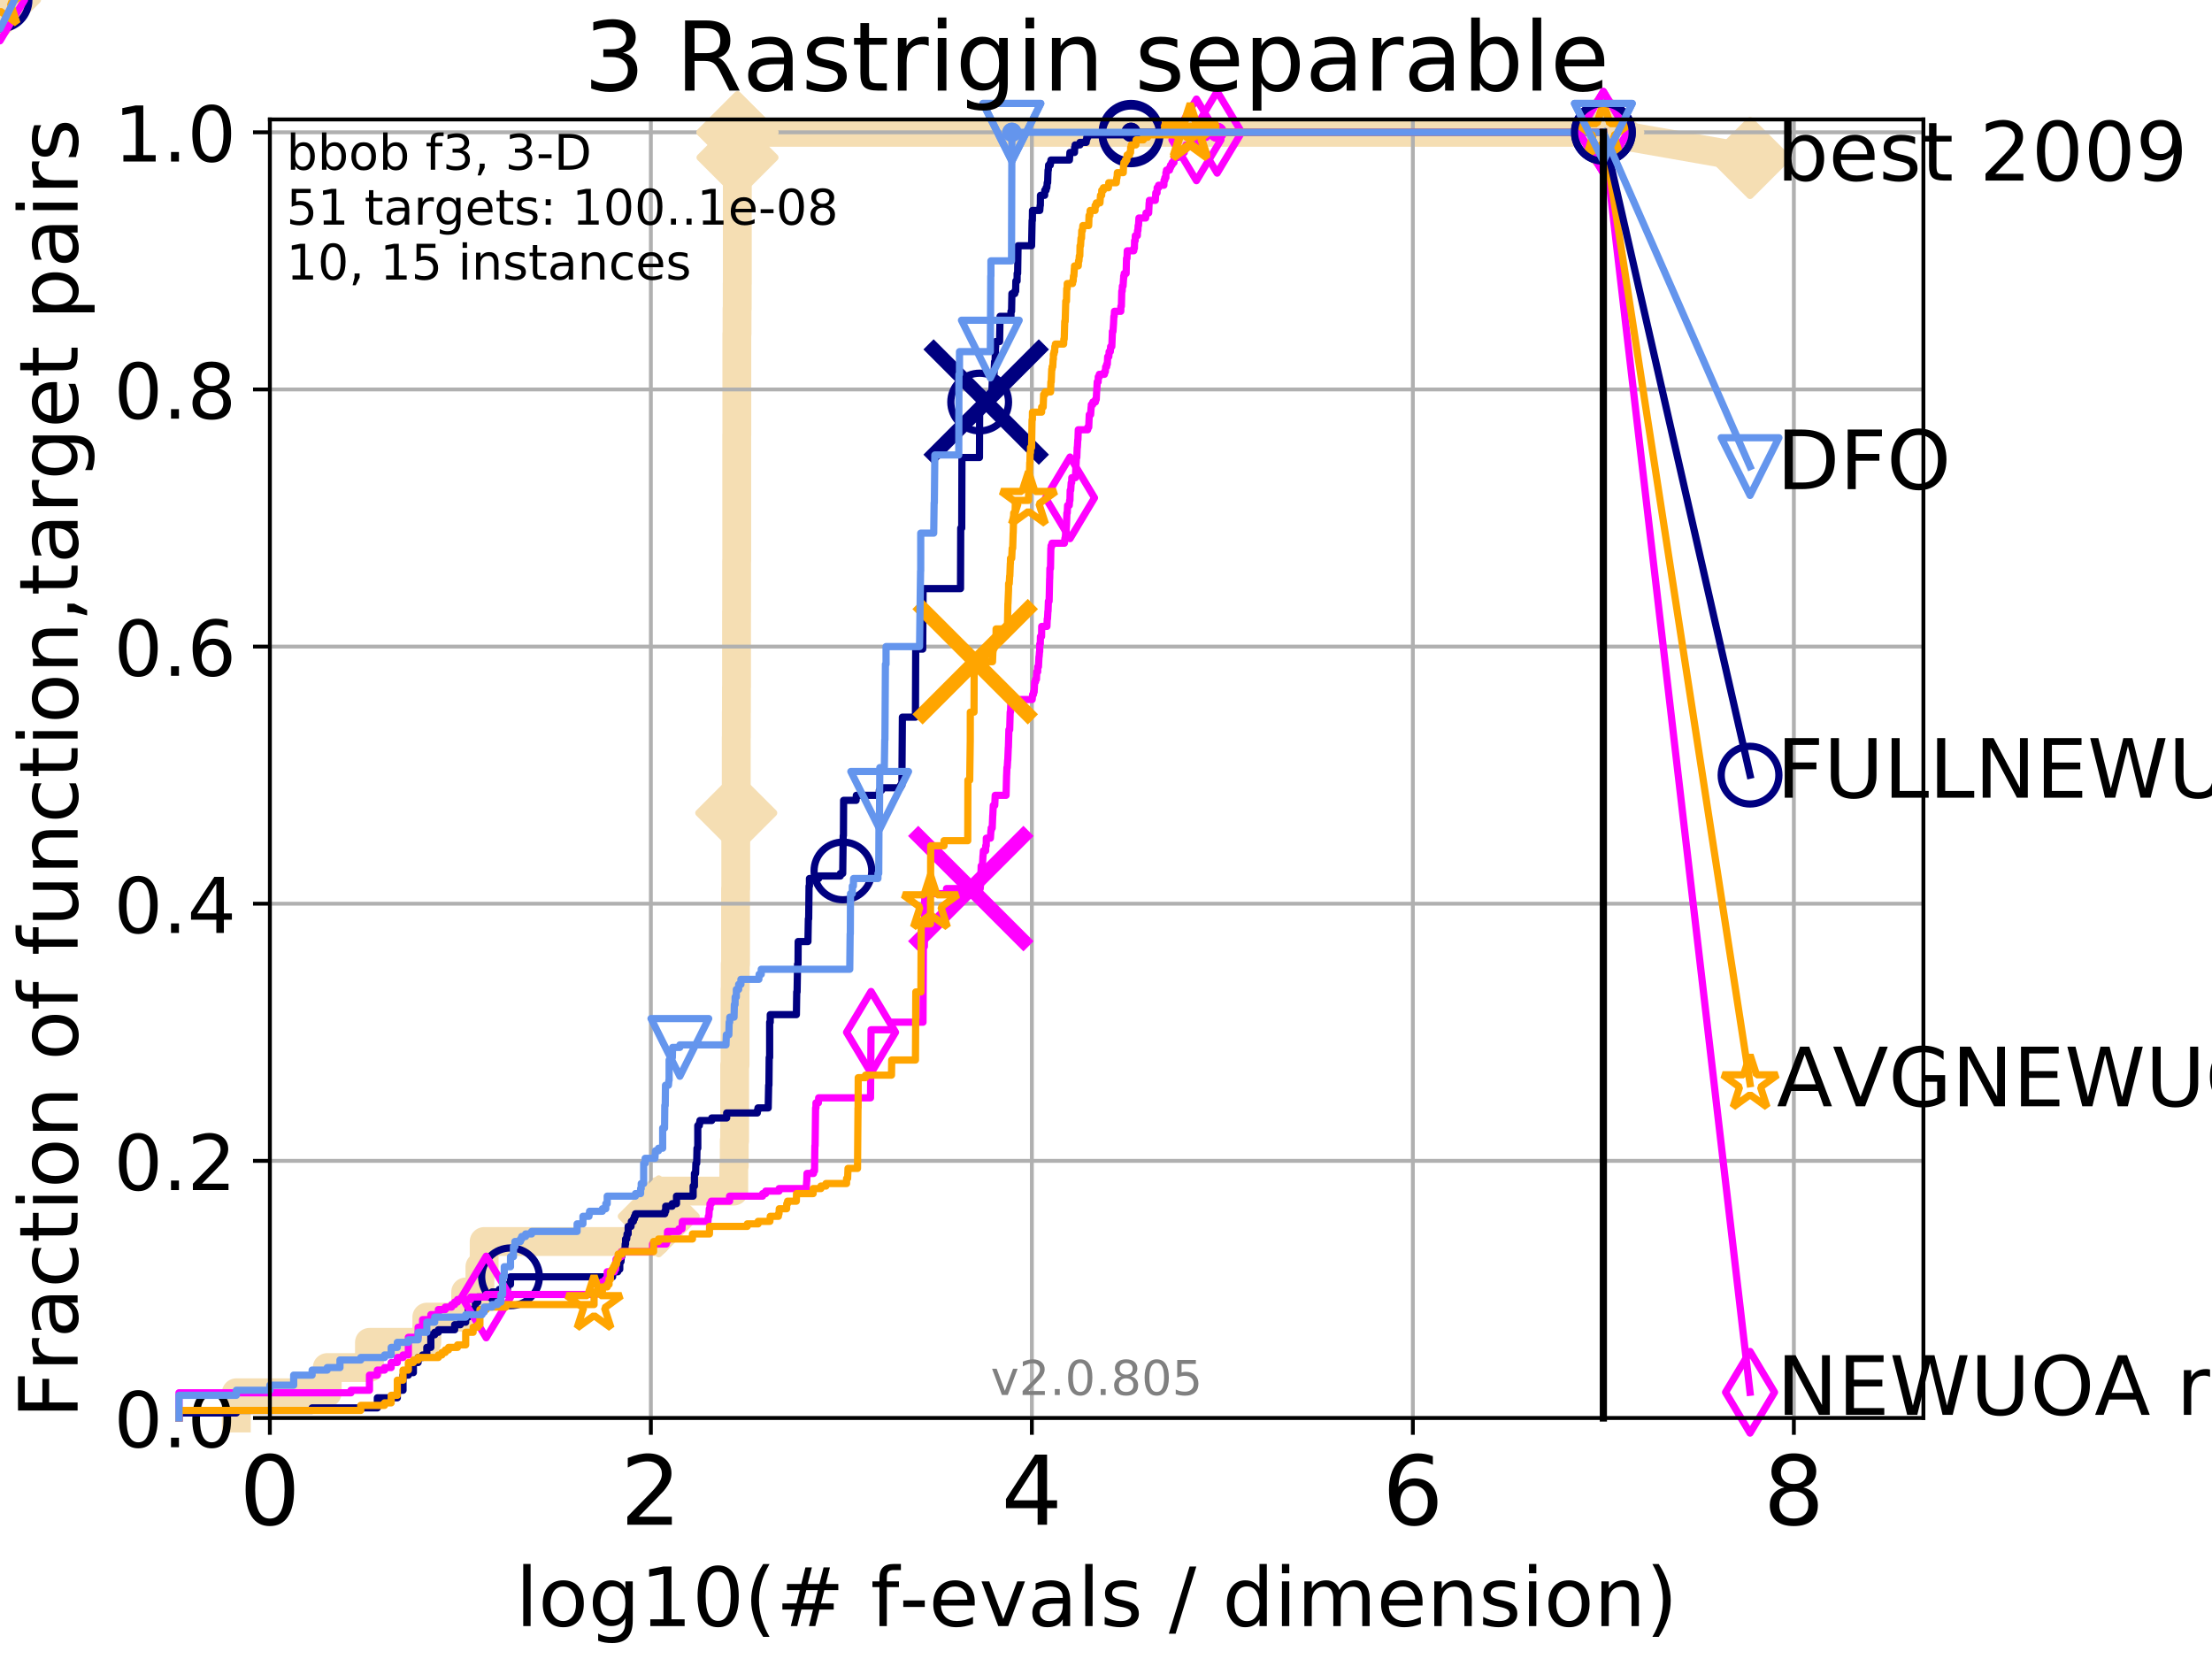 <?xml version="1.0" encoding="utf-8" standalone="no"?>
<!DOCTYPE svg PUBLIC "-//W3C//DTD SVG 1.1//EN"
  "http://www.w3.org/Graphics/SVG/1.1/DTD/svg11.dtd">
<!-- Created with matplotlib (http://matplotlib.org/) -->
<svg height="345pt" version="1.1" viewBox="0 0 460 345" width="460pt" xmlns="http://www.w3.org/2000/svg" xmlns:xlink="http://www.w3.org/1999/xlink">
 <defs>
  <style type="text/css">
*{stroke-linecap:butt;stroke-linejoin:round;}
  </style>
 </defs>
 <g id="figure_1">
  <g id="patch_1">
   <path d="M 0 345.6 
L 460.8 345.6 
L 460.8 0 
L 0 0 
z
" style="fill:#ffffff;"/>
  </g>
  <g id="axes_1">
   <g id="patch_2">
    <path d="M 56.12 294.88 
L 399.984 294.88 
L 399.984 24.84 
L 56.12 24.84 
z
" style="fill:#ffffff;"/>
   </g>
   <g id="line2d_1">
    <path d="M 49.144 294.88 
L 49.144 289.638 
L 68.046 289.638 
L 68.046 284.395 
L 76.834 284.395 
L 76.834 279.153 
L 88.76 279.153 
L 88.76 273.91 
L 96.846 273.91 
L 96.846 268.668 
L 99.803 268.668 
L 99.803 263.425 
L 100.685 263.425 
L 100.685 258.183 
L 136.408 258.183 
L 136.408 252.94 
L 136.991 252.94 
L 136.991 247.698 
L 152.588 247.698 
L 152.588 242.455 
L 152.693 242.455 
L 152.693 237.213 
L 152.777 237.213 
L 152.777 221.485 
L 152.86 221.485 
L 152.86 205.758 
L 152.901 205.758 
L 152.901 200.515 
L 152.963 200.515 
L 152.963 184.788 
L 153.004 184.788 
L 153.004 174.303 
L 153.066 174.303 
L 153.066 169.061 
L 153.107 169.061 
L 153.107 153.333 
L 153.127 153.333 
L 153.127 148.091 
L 153.148 148.091 
L 153.148 142.848 
L 153.168 142.848 
L 153.168 127.121 
L 153.188 127.121 
L 153.188 116.636 
L 153.209 116.636 
L 153.209 90.423 
L 153.229 90.423 
L 153.229 69.453 
L 153.269 69.453 
L 153.269 64.211 
L 153.31 64.211 
L 153.31 58.969 
L 153.33 58.969 
L 153.33 32.756 
L 153.37 32.756 
L 153.37 27.514 
L 333.43 27.514 
" style="fill:none;stroke:#f5deb3;stroke-linecap:square;stroke-width:6;"/>
   </g>
   <g id="line2d_2">
    <path d="M 0 0 
" style="fill:none;stroke:#f5deb3;stroke-linecap:square;stroke-width:6;"/>
    <defs>
     <path d="M -0 7.778 
L 7.778 0 
L 0 -7.778 
L -7.778 -0 
z
" id="m3bbda1a963" style="stroke:#f5deb3;stroke-linejoin:miter;stroke-width:1.5;"/>
    </defs>
    <g>
     <use style="fill:#f5deb3;stroke:#f5deb3;stroke-linejoin:miter;stroke-width:1.5;" x="0" xlink:href="#m3bbda1a963" y="0"/>
    </g>
   </g>
   <g id="line2d_3">
    <path d="M 333.43 27.514 
L 363.934 32.861 
" style="fill:none;stroke:#f5deb3;stroke-linecap:square;stroke-width:6;"/>
    <g>
     <use style="fill:#f5deb3;stroke:#f5deb3;stroke-linejoin:miter;stroke-width:1.5;" x="333.43" xlink:href="#m3bbda1a963" y="27.514"/>
     <use style="fill:#f5deb3;stroke:#f5deb3;stroke-linejoin:miter;stroke-width:1.5;" x="363.934" xlink:href="#m3bbda1a963" y="32.861"/>
    </g>
   </g>
   <g id="matplotlib.axis_1">
    <g id="xtick_1">
     <g id="line2d_4">
      <path clip-path="url(#p256e80ab01)" d="M 56.12 294.88 
L 56.12 24.84 
" style="fill:none;stroke:#b0b0b0;stroke-linecap:square;stroke-width:0.8;"/>
     </g>
     <g id="line2d_5">
      <defs>
       <path d="M 0 0 
L 0 3.5 
" id="m9cf366a739" style="stroke:#000000;stroke-width:0.8;"/>
      </defs>
      <g>
       <use style="stroke:#000000;stroke-width:0.8;" x="56.12" xlink:href="#m9cf366a739" y="294.88"/>
      </g>
     </g>
     <g id="text_1">
      <!-- 0 -->
      <defs>
       <path d="M 31.781 66.406 
Q 24.172 66.406 20.328 58.906 
Q 16.5 51.422 16.5 36.375 
Q 16.5 21.391 20.328 13.891 
Q 24.172 6.391 31.781 6.391 
Q 39.453 6.391 43.281 13.891 
Q 47.125 21.391 47.125 36.375 
Q 47.125 51.422 43.281 58.906 
Q 39.453 66.406 31.781 66.406 
z
M 31.781 74.219 
Q 44.047 74.219 50.516 64.516 
Q 56.984 54.828 56.984 36.375 
Q 56.984 17.969 50.516 8.266 
Q 44.047 -1.422 31.781 -1.422 
Q 19.531 -1.422 13.062 8.266 
Q 6.594 17.969 6.594 36.375 
Q 6.594 54.828 13.062 64.516 
Q 19.531 74.219 31.781 74.219 
z
" id="DejaVuSans-30"/>
      </defs>
      <g transform="translate(49.758 317.077)scale(0.2 -0.2)">
       <use xlink:href="#DejaVuSans-30"/>
      </g>
     </g>
    </g>
    <g id="xtick_2">
     <g id="line2d_6">
      <path clip-path="url(#p256e80ab01)" d="M 135.351 294.88 
L 135.351 24.84 
" style="fill:none;stroke:#b0b0b0;stroke-linecap:square;stroke-width:0.8;"/>
     </g>
     <g id="line2d_7">
      <g>
       <use style="stroke:#000000;stroke-width:0.8;" x="135.351" xlink:href="#m9cf366a739" y="294.88"/>
      </g>
     </g>
     <g id="text_2">
      <!-- 2 -->
      <defs>
       <path d="M 19.188 8.297 
L 53.609 8.297 
L 53.609 0 
L 7.328 0 
L 7.328 8.297 
Q 12.938 14.109 22.625 23.891 
Q 32.328 33.688 34.812 36.531 
Q 39.547 41.844 41.422 45.531 
Q 43.312 49.219 43.312 52.781 
Q 43.312 58.594 39.234 62.25 
Q 35.156 65.922 28.609 65.922 
Q 23.969 65.922 18.812 64.312 
Q 13.672 62.703 7.812 59.422 
L 7.812 69.391 
Q 13.766 71.781 18.938 73 
Q 24.125 74.219 28.422 74.219 
Q 39.75 74.219 46.484 68.547 
Q 53.219 62.891 53.219 53.422 
Q 53.219 48.922 51.531 44.891 
Q 49.859 40.875 45.406 35.406 
Q 44.188 33.984 37.641 27.219 
Q 31.109 20.453 19.188 8.297 
z
" id="DejaVuSans-32"/>
      </defs>
      <g transform="translate(128.989 317.077)scale(0.2 -0.2)">
       <use xlink:href="#DejaVuSans-32"/>
      </g>
     </g>
    </g>
    <g id="xtick_3">
     <g id="line2d_8">
      <path clip-path="url(#p256e80ab01)" d="M 214.583 294.88 
L 214.583 24.84 
" style="fill:none;stroke:#b0b0b0;stroke-linecap:square;stroke-width:0.8;"/>
     </g>
     <g id="line2d_9">
      <g>
       <use style="stroke:#000000;stroke-width:0.8;" x="214.583" xlink:href="#m9cf366a739" y="294.88"/>
      </g>
     </g>
     <g id="text_3">
      <!-- 4 -->
      <defs>
       <path d="M 37.797 64.312 
L 12.891 25.391 
L 37.797 25.391 
z
M 35.203 72.906 
L 47.609 72.906 
L 47.609 25.391 
L 58.016 25.391 
L 58.016 17.188 
L 47.609 17.188 
L 47.609 0 
L 37.797 0 
L 37.797 17.188 
L 4.891 17.188 
L 4.891 26.703 
z
" id="DejaVuSans-34"/>
      </defs>
      <g transform="translate(208.22 317.077)scale(0.2 -0.2)">
       <use xlink:href="#DejaVuSans-34"/>
      </g>
     </g>
    </g>
    <g id="xtick_4">
     <g id="line2d_10">
      <path clip-path="url(#p256e80ab01)" d="M 293.814 294.88 
L 293.814 24.84 
" style="fill:none;stroke:#b0b0b0;stroke-linecap:square;stroke-width:0.8;"/>
     </g>
     <g id="line2d_11">
      <g>
       <use style="stroke:#000000;stroke-width:0.8;" x="293.814" xlink:href="#m9cf366a739" y="294.88"/>
      </g>
     </g>
     <g id="text_4">
      <!-- 6 -->
      <defs>
       <path d="M 33.016 40.375 
Q 26.375 40.375 22.484 35.828 
Q 18.609 31.297 18.609 23.391 
Q 18.609 15.531 22.484 10.953 
Q 26.375 6.391 33.016 6.391 
Q 39.656 6.391 43.531 10.953 
Q 47.406 15.531 47.406 23.391 
Q 47.406 31.297 43.531 35.828 
Q 39.656 40.375 33.016 40.375 
z
M 52.594 71.297 
L 52.594 62.312 
Q 48.875 64.062 45.094 64.984 
Q 41.312 65.922 37.594 65.922 
Q 27.828 65.922 22.672 59.328 
Q 17.531 52.734 16.797 39.406 
Q 19.672 43.656 24.016 45.922 
Q 28.375 48.188 33.594 48.188 
Q 44.578 48.188 50.953 41.516 
Q 57.328 34.859 57.328 23.391 
Q 57.328 12.156 50.688 5.359 
Q 44.047 -1.422 33.016 -1.422 
Q 20.359 -1.422 13.672 8.266 
Q 6.984 17.969 6.984 36.375 
Q 6.984 53.656 15.188 63.938 
Q 23.391 74.219 37.203 74.219 
Q 40.922 74.219 44.703 73.484 
Q 48.484 72.75 52.594 71.297 
z
" id="DejaVuSans-36"/>
      </defs>
      <g transform="translate(287.452 317.077)scale(0.2 -0.2)">
       <use xlink:href="#DejaVuSans-36"/>
      </g>
     </g>
    </g>
    <g id="xtick_5">
     <g id="line2d_12">
      <path clip-path="url(#p256e80ab01)" d="M 373.045 294.88 
L 373.045 24.84 
" style="fill:none;stroke:#b0b0b0;stroke-linecap:square;stroke-width:0.8;"/>
     </g>
     <g id="line2d_13">
      <g>
       <use style="stroke:#000000;stroke-width:0.8;" x="373.045" xlink:href="#m9cf366a739" y="294.88"/>
      </g>
     </g>
     <g id="text_5">
      <!-- 8 -->
      <defs>
       <path d="M 31.781 34.625 
Q 24.75 34.625 20.719 30.859 
Q 16.703 27.094 16.703 20.516 
Q 16.703 13.922 20.719 10.156 
Q 24.75 6.391 31.781 6.391 
Q 38.812 6.391 42.859 10.172 
Q 46.922 13.969 46.922 20.516 
Q 46.922 27.094 42.891 30.859 
Q 38.875 34.625 31.781 34.625 
z
M 21.922 38.812 
Q 15.578 40.375 12.031 44.719 
Q 8.5 49.078 8.5 55.328 
Q 8.5 64.062 14.719 69.141 
Q 20.953 74.219 31.781 74.219 
Q 42.672 74.219 48.875 69.141 
Q 55.078 64.062 55.078 55.328 
Q 55.078 49.078 51.531 44.719 
Q 48 40.375 41.703 38.812 
Q 48.828 37.156 52.797 32.312 
Q 56.781 27.484 56.781 20.516 
Q 56.781 9.906 50.312 4.234 
Q 43.844 -1.422 31.781 -1.422 
Q 19.734 -1.422 13.25 4.234 
Q 6.781 9.906 6.781 20.516 
Q 6.781 27.484 10.781 32.312 
Q 14.797 37.156 21.922 38.812 
z
M 18.312 54.391 
Q 18.312 48.734 21.844 45.562 
Q 25.391 42.391 31.781 42.391 
Q 38.141 42.391 41.719 45.562 
Q 45.312 48.734 45.312 54.391 
Q 45.312 60.062 41.719 63.234 
Q 38.141 66.406 31.781 66.406 
Q 25.391 66.406 21.844 63.234 
Q 18.312 60.062 18.312 54.391 
z
" id="DejaVuSans-38"/>
      </defs>
      <g transform="translate(366.683 317.077)scale(0.2 -0.2)">
       <use xlink:href="#DejaVuSans-38"/>
      </g>
     </g>
    </g>
    <g id="text_6">
     <!-- log10(# f-evals / dimension) -->
     <defs>
      <path d="M 9.422 75.984 
L 18.406 75.984 
L 18.406 0 
L 9.422 0 
z
" id="DejaVuSans-6c"/>
      <path d="M 30.609 48.391 
Q 23.391 48.391 19.188 42.75 
Q 14.984 37.109 14.984 27.297 
Q 14.984 17.484 19.156 11.844 
Q 23.344 6.203 30.609 6.203 
Q 37.797 6.203 41.984 11.859 
Q 46.188 17.531 46.188 27.297 
Q 46.188 37.016 41.984 42.703 
Q 37.797 48.391 30.609 48.391 
z
M 30.609 56 
Q 42.328 56 49.016 48.375 
Q 55.719 40.766 55.719 27.297 
Q 55.719 13.875 49.016 6.219 
Q 42.328 -1.422 30.609 -1.422 
Q 18.844 -1.422 12.172 6.219 
Q 5.516 13.875 5.516 27.297 
Q 5.516 40.766 12.172 48.375 
Q 18.844 56 30.609 56 
z
" id="DejaVuSans-6f"/>
      <path d="M 45.406 27.984 
Q 45.406 37.75 41.375 43.109 
Q 37.359 48.484 30.078 48.484 
Q 22.859 48.484 18.828 43.109 
Q 14.797 37.75 14.797 27.984 
Q 14.797 18.266 18.828 12.891 
Q 22.859 7.516 30.078 7.516 
Q 37.359 7.516 41.375 12.891 
Q 45.406 18.266 45.406 27.984 
z
M 54.391 6.781 
Q 54.391 -7.172 48.188 -13.984 
Q 42 -20.797 29.203 -20.797 
Q 24.469 -20.797 20.266 -20.094 
Q 16.062 -19.391 12.109 -17.922 
L 12.109 -9.188 
Q 16.062 -11.328 19.922 -12.344 
Q 23.781 -13.375 27.781 -13.375 
Q 36.625 -13.375 41.016 -8.766 
Q 45.406 -4.156 45.406 5.172 
L 45.406 9.625 
Q 42.625 4.781 38.281 2.391 
Q 33.938 0 27.875 0 
Q 17.828 0 11.672 7.656 
Q 5.516 15.328 5.516 27.984 
Q 5.516 40.672 11.672 48.328 
Q 17.828 56 27.875 56 
Q 33.938 56 38.281 53.609 
Q 42.625 51.219 45.406 46.391 
L 45.406 54.688 
L 54.391 54.688 
z
" id="DejaVuSans-67"/>
      <path d="M 12.406 8.297 
L 28.516 8.297 
L 28.516 63.922 
L 10.984 60.406 
L 10.984 69.391 
L 28.422 72.906 
L 38.281 72.906 
L 38.281 8.297 
L 54.391 8.297 
L 54.391 0 
L 12.406 0 
z
" id="DejaVuSans-31"/>
      <path d="M 31 75.875 
Q 24.469 64.656 21.281 53.656 
Q 18.109 42.672 18.109 31.391 
Q 18.109 20.125 21.312 9.062 
Q 24.516 -2 31 -13.188 
L 23.188 -13.188 
Q 15.875 -1.703 12.234 9.375 
Q 8.594 20.453 8.594 31.391 
Q 8.594 42.281 12.203 53.312 
Q 15.828 64.359 23.188 75.875 
z
" id="DejaVuSans-28"/>
      <path d="M 51.125 44 
L 36.922 44 
L 32.812 27.688 
L 47.125 27.688 
z
M 43.797 71.781 
L 38.719 51.516 
L 52.984 51.516 
L 58.109 71.781 
L 65.922 71.781 
L 60.891 51.516 
L 76.125 51.516 
L 76.125 44 
L 58.984 44 
L 54.984 27.688 
L 70.516 27.688 
L 70.516 20.219 
L 53.078 20.219 
L 48 0 
L 40.188 0 
L 45.219 20.219 
L 30.906 20.219 
L 25.875 0 
L 18.016 0 
L 23.094 20.219 
L 7.719 20.219 
L 7.719 27.688 
L 24.906 27.688 
L 29 44 
L 13.281 44 
L 13.281 51.516 
L 30.906 51.516 
L 35.891 71.781 
z
" id="DejaVuSans-23"/>
      <path id="DejaVuSans-20"/>
      <path d="M 37.109 75.984 
L 37.109 68.5 
L 28.516 68.5 
Q 23.688 68.5 21.797 66.547 
Q 19.922 64.594 19.922 59.516 
L 19.922 54.688 
L 34.719 54.688 
L 34.719 47.703 
L 19.922 47.703 
L 19.922 0 
L 10.891 0 
L 10.891 47.703 
L 2.297 47.703 
L 2.297 54.688 
L 10.891 54.688 
L 10.891 58.5 
Q 10.891 67.625 15.141 71.797 
Q 19.391 75.984 28.609 75.984 
z
" id="DejaVuSans-66"/>
      <path d="M 4.891 31.391 
L 31.203 31.391 
L 31.203 23.391 
L 4.891 23.391 
z
" id="DejaVuSans-2d"/>
      <path d="M 56.203 29.594 
L 56.203 25.203 
L 14.891 25.203 
Q 15.484 15.922 20.484 11.062 
Q 25.484 6.203 34.422 6.203 
Q 39.594 6.203 44.453 7.469 
Q 49.312 8.734 54.109 11.281 
L 54.109 2.781 
Q 49.266 0.734 44.188 -0.344 
Q 39.109 -1.422 33.891 -1.422 
Q 20.797 -1.422 13.156 6.188 
Q 5.516 13.812 5.516 26.812 
Q 5.516 40.234 12.766 48.109 
Q 20.016 56 32.328 56 
Q 43.359 56 49.781 48.891 
Q 56.203 41.797 56.203 29.594 
z
M 47.219 32.234 
Q 47.125 39.594 43.094 43.984 
Q 39.062 48.391 32.422 48.391 
Q 24.906 48.391 20.391 44.141 
Q 15.875 39.891 15.188 32.172 
z
" id="DejaVuSans-65"/>
      <path d="M 2.984 54.688 
L 12.5 54.688 
L 29.594 8.797 
L 46.688 54.688 
L 56.203 54.688 
L 35.688 0 
L 23.484 0 
z
" id="DejaVuSans-76"/>
      <path d="M 34.281 27.484 
Q 23.391 27.484 19.188 25 
Q 14.984 22.516 14.984 16.5 
Q 14.984 11.719 18.141 8.906 
Q 21.297 6.109 26.703 6.109 
Q 34.188 6.109 38.703 11.406 
Q 43.219 16.703 43.219 25.484 
L 43.219 27.484 
z
M 52.203 31.203 
L 52.203 0 
L 43.219 0 
L 43.219 8.297 
Q 40.141 3.328 35.547 0.953 
Q 30.953 -1.422 24.312 -1.422 
Q 15.922 -1.422 10.953 3.297 
Q 6 8.016 6 15.922 
Q 6 25.141 12.172 29.828 
Q 18.359 34.516 30.609 34.516 
L 43.219 34.516 
L 43.219 35.406 
Q 43.219 41.609 39.141 45 
Q 35.062 48.391 27.688 48.391 
Q 23 48.391 18.547 47.266 
Q 14.109 46.141 10.016 43.891 
L 10.016 52.203 
Q 14.938 54.109 19.578 55.047 
Q 24.219 56 28.609 56 
Q 40.484 56 46.344 49.844 
Q 52.203 43.703 52.203 31.203 
z
" id="DejaVuSans-61"/>
      <path d="M 44.281 53.078 
L 44.281 44.578 
Q 40.484 46.531 36.375 47.5 
Q 32.281 48.484 27.875 48.484 
Q 21.188 48.484 17.844 46.438 
Q 14.5 44.391 14.5 40.281 
Q 14.5 37.156 16.891 35.375 
Q 19.281 33.594 26.516 31.984 
L 29.594 31.297 
Q 39.156 29.25 43.188 25.516 
Q 47.219 21.781 47.219 15.094 
Q 47.219 7.469 41.188 3.016 
Q 35.156 -1.422 24.609 -1.422 
Q 20.219 -1.422 15.453 -0.562 
Q 10.688 0.297 5.422 2 
L 5.422 11.281 
Q 10.406 8.688 15.234 7.391 
Q 20.062 6.109 24.812 6.109 
Q 31.156 6.109 34.562 8.281 
Q 37.984 10.453 37.984 14.406 
Q 37.984 18.062 35.516 20.016 
Q 33.062 21.969 24.703 23.781 
L 21.578 24.516 
Q 13.234 26.266 9.516 29.906 
Q 5.812 33.547 5.812 39.891 
Q 5.812 47.609 11.281 51.797 
Q 16.75 56 26.812 56 
Q 31.781 56 36.172 55.266 
Q 40.578 54.547 44.281 53.078 
z
" id="DejaVuSans-73"/>
      <path d="M 25.391 72.906 
L 33.688 72.906 
L 8.297 -9.281 
L 0 -9.281 
z
" id="DejaVuSans-2f"/>
      <path d="M 45.406 46.391 
L 45.406 75.984 
L 54.391 75.984 
L 54.391 0 
L 45.406 0 
L 45.406 8.203 
Q 42.578 3.328 38.25 0.953 
Q 33.938 -1.422 27.875 -1.422 
Q 17.969 -1.422 11.734 6.484 
Q 5.516 14.406 5.516 27.297 
Q 5.516 40.188 11.734 48.094 
Q 17.969 56 27.875 56 
Q 33.938 56 38.25 53.625 
Q 42.578 51.266 45.406 46.391 
z
M 14.797 27.297 
Q 14.797 17.391 18.875 11.75 
Q 22.953 6.109 30.078 6.109 
Q 37.203 6.109 41.297 11.75 
Q 45.406 17.391 45.406 27.297 
Q 45.406 37.203 41.297 42.844 
Q 37.203 48.484 30.078 48.484 
Q 22.953 48.484 18.875 42.844 
Q 14.797 37.203 14.797 27.297 
z
" id="DejaVuSans-64"/>
      <path d="M 9.422 54.688 
L 18.406 54.688 
L 18.406 0 
L 9.422 0 
z
M 9.422 75.984 
L 18.406 75.984 
L 18.406 64.594 
L 9.422 64.594 
z
" id="DejaVuSans-69"/>
      <path d="M 52 44.188 
Q 55.375 50.25 60.062 53.125 
Q 64.75 56 71.094 56 
Q 79.641 56 84.281 50.016 
Q 88.922 44.047 88.922 33.016 
L 88.922 0 
L 79.891 0 
L 79.891 32.719 
Q 79.891 40.578 77.094 44.375 
Q 74.312 48.188 68.609 48.188 
Q 61.625 48.188 57.562 43.547 
Q 53.516 38.922 53.516 30.906 
L 53.516 0 
L 44.484 0 
L 44.484 32.719 
Q 44.484 40.625 41.703 44.406 
Q 38.922 48.188 33.109 48.188 
Q 26.219 48.188 22.156 43.531 
Q 18.109 38.875 18.109 30.906 
L 18.109 0 
L 9.078 0 
L 9.078 54.688 
L 18.109 54.688 
L 18.109 46.188 
Q 21.188 51.219 25.484 53.609 
Q 29.781 56 35.688 56 
Q 41.656 56 45.828 52.969 
Q 50 49.953 52 44.188 
z
" id="DejaVuSans-6d"/>
      <path d="M 54.891 33.016 
L 54.891 0 
L 45.906 0 
L 45.906 32.719 
Q 45.906 40.484 42.875 44.328 
Q 39.844 48.188 33.797 48.188 
Q 26.516 48.188 22.312 43.547 
Q 18.109 38.922 18.109 30.906 
L 18.109 0 
L 9.078 0 
L 9.078 54.688 
L 18.109 54.688 
L 18.109 46.188 
Q 21.344 51.125 25.703 53.562 
Q 30.078 56 35.797 56 
Q 45.219 56 50.047 50.172 
Q 54.891 44.344 54.891 33.016 
z
" id="DejaVuSans-6e"/>
      <path d="M 8.016 75.875 
L 15.828 75.875 
Q 23.141 64.359 26.781 53.312 
Q 30.422 42.281 30.422 31.391 
Q 30.422 20.453 26.781 9.375 
Q 23.141 -1.703 15.828 -13.188 
L 8.016 -13.188 
Q 14.5 -2 17.703 9.062 
Q 20.906 20.125 20.906 31.391 
Q 20.906 42.672 17.703 53.656 
Q 14.5 64.656 8.016 75.875 
z
" id="DejaVuSans-29"/>
     </defs>
     <g transform="translate(107.211 338.154)scale(0.17 -0.17)">
      <use xlink:href="#DejaVuSans-6c"/>
      <use x="27.783" xlink:href="#DejaVuSans-6f"/>
      <use x="88.965" xlink:href="#DejaVuSans-67"/>
      <use x="152.441" xlink:href="#DejaVuSans-31"/>
      <use x="216.064" xlink:href="#DejaVuSans-30"/>
      <use x="279.688" xlink:href="#DejaVuSans-28"/>
      <use x="318.701" xlink:href="#DejaVuSans-23"/>
      <use x="402.49" xlink:href="#DejaVuSans-20"/>
      <use x="434.277" xlink:href="#DejaVuSans-66"/>
      <use x="469.404" xlink:href="#DejaVuSans-2d"/>
      <use x="505.488" xlink:href="#DejaVuSans-65"/>
      <use x="567.012" xlink:href="#DejaVuSans-76"/>
      <use x="626.191" xlink:href="#DejaVuSans-61"/>
      <use x="687.471" xlink:href="#DejaVuSans-6c"/>
      <use x="715.254" xlink:href="#DejaVuSans-73"/>
      <use x="767.354" xlink:href="#DejaVuSans-20"/>
      <use x="799.141" xlink:href="#DejaVuSans-2f"/>
      <use x="832.832" xlink:href="#DejaVuSans-20"/>
      <use x="864.619" xlink:href="#DejaVuSans-64"/>
      <use x="928.096" xlink:href="#DejaVuSans-69"/>
      <use x="955.879" xlink:href="#DejaVuSans-6d"/>
      <use x="1053.291" xlink:href="#DejaVuSans-65"/>
      <use x="1114.814" xlink:href="#DejaVuSans-6e"/>
      <use x="1178.193" xlink:href="#DejaVuSans-73"/>
      <use x="1230.293" xlink:href="#DejaVuSans-69"/>
      <use x="1258.076" xlink:href="#DejaVuSans-6f"/>
      <use x="1319.258" xlink:href="#DejaVuSans-6e"/>
      <use x="1382.637" xlink:href="#DejaVuSans-29"/>
     </g>
    </g>
   </g>
   <g id="matplotlib.axis_2">
    <g id="ytick_1">
     <g id="line2d_14">
      <path clip-path="url(#p256e80ab01)" d="M 56.12 294.88 
L 399.984 294.88 
" style="fill:none;stroke:#b0b0b0;stroke-linecap:square;stroke-width:0.8;"/>
     </g>
     <g id="line2d_15">
      <defs>
       <path d="M 0 0 
L -3.5 0 
" id="m3b034cd219" style="stroke:#000000;stroke-width:0.8;"/>
      </defs>
      <g>
       <use style="stroke:#000000;stroke-width:0.8;" x="56.12" xlink:href="#m3b034cd219" y="294.88"/>
      </g>
     </g>
     <g id="text_7">
      <!-- 0.0 -->
      <defs>
       <path d="M 10.688 12.406 
L 21 12.406 
L 21 0 
L 10.688 0 
z
" id="DejaVuSans-2e"/>
      </defs>
      <g transform="translate(23.675 300.959)scale(0.16 -0.16)">
       <use xlink:href="#DejaVuSans-30"/>
       <use x="63.623" xlink:href="#DejaVuSans-2e"/>
       <use x="95.41" xlink:href="#DejaVuSans-30"/>
      </g>
     </g>
    </g>
    <g id="ytick_2">
     <g id="line2d_16">
      <path clip-path="url(#p256e80ab01)" d="M 56.12 241.407 
L 399.984 241.407 
" style="fill:none;stroke:#b0b0b0;stroke-linecap:square;stroke-width:0.8;"/>
     </g>
     <g id="line2d_17">
      <g>
       <use style="stroke:#000000;stroke-width:0.8;" x="56.12" xlink:href="#m3b034cd219" y="241.407"/>
      </g>
     </g>
     <g id="text_8">
      <!-- 0.2 -->
      <g transform="translate(23.675 247.485)scale(0.16 -0.16)">
       <use xlink:href="#DejaVuSans-30"/>
       <use x="63.623" xlink:href="#DejaVuSans-2e"/>
       <use x="95.41" xlink:href="#DejaVuSans-32"/>
      </g>
     </g>
    </g>
    <g id="ytick_3">
     <g id="line2d_18">
      <path clip-path="url(#p256e80ab01)" d="M 56.12 187.933 
L 399.984 187.933 
" style="fill:none;stroke:#b0b0b0;stroke-linecap:square;stroke-width:0.8;"/>
     </g>
     <g id="line2d_19">
      <g>
       <use style="stroke:#000000;stroke-width:0.8;" x="56.12" xlink:href="#m3b034cd219" y="187.933"/>
      </g>
     </g>
     <g id="text_9">
      <!-- 0.4 -->
      <g transform="translate(23.675 194.012)scale(0.16 -0.16)">
       <use xlink:href="#DejaVuSans-30"/>
       <use x="63.623" xlink:href="#DejaVuSans-2e"/>
       <use x="95.41" xlink:href="#DejaVuSans-34"/>
      </g>
     </g>
    </g>
    <g id="ytick_4">
     <g id="line2d_20">
      <path clip-path="url(#p256e80ab01)" d="M 56.12 134.46 
L 399.984 134.46 
" style="fill:none;stroke:#b0b0b0;stroke-linecap:square;stroke-width:0.8;"/>
     </g>
     <g id="line2d_21">
      <g>
       <use style="stroke:#000000;stroke-width:0.8;" x="56.12" xlink:href="#m3b034cd219" y="134.46"/>
      </g>
     </g>
     <g id="text_10">
      <!-- 0.6 -->
      <g transform="translate(23.675 140.539)scale(0.16 -0.16)">
       <use xlink:href="#DejaVuSans-30"/>
       <use x="63.623" xlink:href="#DejaVuSans-2e"/>
       <use x="95.41" xlink:href="#DejaVuSans-36"/>
      </g>
     </g>
    </g>
    <g id="ytick_5">
     <g id="line2d_22">
      <path clip-path="url(#p256e80ab01)" d="M 56.12 80.987 
L 399.984 80.987 
" style="fill:none;stroke:#b0b0b0;stroke-linecap:square;stroke-width:0.8;"/>
     </g>
     <g id="line2d_23">
      <g>
       <use style="stroke:#000000;stroke-width:0.8;" x="56.12" xlink:href="#m3b034cd219" y="80.987"/>
      </g>
     </g>
     <g id="text_11">
      <!-- 0.8 -->
      <g transform="translate(23.675 87.066)scale(0.16 -0.16)">
       <use xlink:href="#DejaVuSans-30"/>
       <use x="63.623" xlink:href="#DejaVuSans-2e"/>
       <use x="95.41" xlink:href="#DejaVuSans-38"/>
      </g>
     </g>
    </g>
    <g id="ytick_6">
     <g id="line2d_24">
      <path clip-path="url(#p256e80ab01)" d="M 56.12 27.514 
L 399.984 27.514 
" style="fill:none;stroke:#b0b0b0;stroke-linecap:square;stroke-width:0.8;"/>
     </g>
     <g id="line2d_25">
      <g>
       <use style="stroke:#000000;stroke-width:0.8;" x="56.12" xlink:href="#m3b034cd219" y="27.514"/>
      </g>
     </g>
     <g id="text_12">
      <!-- 1.0 -->
      <g transform="translate(23.675 33.592)scale(0.16 -0.16)">
       <use xlink:href="#DejaVuSans-31"/>
       <use x="63.623" xlink:href="#DejaVuSans-2e"/>
       <use x="95.41" xlink:href="#DejaVuSans-30"/>
      </g>
     </g>
    </g>
    <g id="text_13">
     <!-- Fraction of function,target pairs -->
     <defs>
      <path d="M 9.812 72.906 
L 51.703 72.906 
L 51.703 64.594 
L 19.672 64.594 
L 19.672 43.109 
L 48.578 43.109 
L 48.578 34.812 
L 19.672 34.812 
L 19.672 0 
L 9.812 0 
z
" id="DejaVuSans-46"/>
      <path d="M 41.109 46.297 
Q 39.594 47.172 37.812 47.578 
Q 36.031 48 33.891 48 
Q 26.266 48 22.188 43.047 
Q 18.109 38.094 18.109 28.812 
L 18.109 0 
L 9.078 0 
L 9.078 54.688 
L 18.109 54.688 
L 18.109 46.188 
Q 20.953 51.172 25.484 53.578 
Q 30.031 56 36.531 56 
Q 37.453 56 38.578 55.875 
Q 39.703 55.766 41.062 55.516 
z
" id="DejaVuSans-72"/>
      <path d="M 48.781 52.594 
L 48.781 44.188 
Q 44.969 46.297 41.141 47.344 
Q 37.312 48.391 33.406 48.391 
Q 24.656 48.391 19.812 42.844 
Q 14.984 37.312 14.984 27.297 
Q 14.984 17.281 19.812 11.734 
Q 24.656 6.203 33.406 6.203 
Q 37.312 6.203 41.141 7.25 
Q 44.969 8.297 48.781 10.406 
L 48.781 2.094 
Q 45.016 0.344 40.984 -0.531 
Q 36.969 -1.422 32.422 -1.422 
Q 20.062 -1.422 12.781 6.344 
Q 5.516 14.109 5.516 27.297 
Q 5.516 40.672 12.859 48.328 
Q 20.219 56 33.016 56 
Q 37.156 56 41.109 55.141 
Q 45.062 54.297 48.781 52.594 
z
" id="DejaVuSans-63"/>
      <path d="M 18.312 70.219 
L 18.312 54.688 
L 36.812 54.688 
L 36.812 47.703 
L 18.312 47.703 
L 18.312 18.016 
Q 18.312 11.328 20.141 9.422 
Q 21.969 7.516 27.594 7.516 
L 36.812 7.516 
L 36.812 0 
L 27.594 0 
Q 17.188 0 13.234 3.875 
Q 9.281 7.766 9.281 18.016 
L 9.281 47.703 
L 2.688 47.703 
L 2.688 54.688 
L 9.281 54.688 
L 9.281 70.219 
z
" id="DejaVuSans-74"/>
      <path d="M 8.5 21.578 
L 8.5 54.688 
L 17.484 54.688 
L 17.484 21.922 
Q 17.484 14.156 20.5 10.266 
Q 23.531 6.391 29.594 6.391 
Q 36.859 6.391 41.078 11.031 
Q 45.312 15.672 45.312 23.688 
L 45.312 54.688 
L 54.297 54.688 
L 54.297 0 
L 45.312 0 
L 45.312 8.406 
Q 42.047 3.422 37.719 1 
Q 33.406 -1.422 27.688 -1.422 
Q 18.266 -1.422 13.375 4.438 
Q 8.5 10.297 8.5 21.578 
z
M 31.109 56 
z
" id="DejaVuSans-75"/>
      <path d="M 11.719 12.406 
L 22.016 12.406 
L 22.016 4 
L 14.016 -11.625 
L 7.719 -11.625 
L 11.719 4 
z
" id="DejaVuSans-2c"/>
      <path d="M 18.109 8.203 
L 18.109 -20.797 
L 9.078 -20.797 
L 9.078 54.688 
L 18.109 54.688 
L 18.109 46.391 
Q 20.953 51.266 25.266 53.625 
Q 29.594 56 35.594 56 
Q 45.562 56 51.781 48.094 
Q 58.016 40.188 58.016 27.297 
Q 58.016 14.406 51.781 6.484 
Q 45.562 -1.422 35.594 -1.422 
Q 29.594 -1.422 25.266 0.953 
Q 20.953 3.328 18.109 8.203 
z
M 48.688 27.297 
Q 48.688 37.203 44.609 42.844 
Q 40.531 48.484 33.406 48.484 
Q 26.266 48.484 22.188 42.844 
Q 18.109 37.203 18.109 27.297 
Q 18.109 17.391 22.188 11.75 
Q 26.266 6.109 33.406 6.109 
Q 40.531 6.109 44.609 11.75 
Q 48.688 17.391 48.688 27.297 
z
" id="DejaVuSans-70"/>
     </defs>
     <g transform="translate(16.14 294.999)rotate(-90)scale(0.17 -0.17)">
      <use xlink:href="#DejaVuSans-46"/>
      <use x="57.41" xlink:href="#DejaVuSans-72"/>
      <use x="98.523" xlink:href="#DejaVuSans-61"/>
      <use x="159.803" xlink:href="#DejaVuSans-63"/>
      <use x="214.783" xlink:href="#DejaVuSans-74"/>
      <use x="253.992" xlink:href="#DejaVuSans-69"/>
      <use x="281.775" xlink:href="#DejaVuSans-6f"/>
      <use x="342.957" xlink:href="#DejaVuSans-6e"/>
      <use x="406.336" xlink:href="#DejaVuSans-20"/>
      <use x="438.123" xlink:href="#DejaVuSans-6f"/>
      <use x="499.305" xlink:href="#DejaVuSans-66"/>
      <use x="534.51" xlink:href="#DejaVuSans-20"/>
      <use x="566.297" xlink:href="#DejaVuSans-66"/>
      <use x="601.502" xlink:href="#DejaVuSans-75"/>
      <use x="664.881" xlink:href="#DejaVuSans-6e"/>
      <use x="728.26" xlink:href="#DejaVuSans-63"/>
      <use x="783.24" xlink:href="#DejaVuSans-74"/>
      <use x="822.449" xlink:href="#DejaVuSans-69"/>
      <use x="850.232" xlink:href="#DejaVuSans-6f"/>
      <use x="911.414" xlink:href="#DejaVuSans-6e"/>
      <use x="974.793" xlink:href="#DejaVuSans-2c"/>
      <use x="1006.58" xlink:href="#DejaVuSans-74"/>
      <use x="1045.789" xlink:href="#DejaVuSans-61"/>
      <use x="1107.068" xlink:href="#DejaVuSans-72"/>
      <use x="1148.166" xlink:href="#DejaVuSans-67"/>
      <use x="1211.643" xlink:href="#DejaVuSans-65"/>
      <use x="1273.166" xlink:href="#DejaVuSans-74"/>
      <use x="1312.375" xlink:href="#DejaVuSans-20"/>
      <use x="1344.162" xlink:href="#DejaVuSans-70"/>
      <use x="1407.639" xlink:href="#DejaVuSans-61"/>
      <use x="1468.918" xlink:href="#DejaVuSans-69"/>
      <use x="1496.701" xlink:href="#DejaVuSans-72"/>
      <use x="1537.814" xlink:href="#DejaVuSans-73"/>
     </g>
    </g>
   </g>
   <g id="line2d_26">
    <defs>
     <path d="M 0 1.5 
C 0.398 1.5 0.779 1.342 1.061 1.061 
C 1.342 0.779 1.5 0.398 1.5 0 
C 1.5 -0.398 1.342 -0.779 1.061 -1.061 
C 0.779 -1.342 0.398 -1.5 0 -1.5 
C -0.398 -1.5 -0.779 -1.342 -1.061 -1.061 
C -1.342 -0.779 -1.5 -0.398 -1.5 0 
C -1.5 0.398 -1.342 0.779 -1.061 1.061 
C -0.779 1.342 -0.398 1.5 0 1.5 
z
" id="med8868b7f2" style="stroke:#f5deb3;"/>
    </defs>
    <g>
     <use style="fill:#f5deb3;stroke:#f5deb3;" x="153.37" xlink:href="#med8868b7f2" y="27.514"/>
     <use style="fill:#f5deb3;stroke:#f5deb3;" x="153.37" xlink:href="#med8868b7f2" y="27.514"/>
    </g>
   </g>
   <g id="line2d_27">
    <g>
     <use style="fill:#f5deb3;stroke:#f5deb3;stroke-linejoin:miter;stroke-width:1.5;" x="136.991" xlink:href="#m3bbda1a963" y="252.94"/>
     <use style="fill:#f5deb3;stroke:#f5deb3;stroke-linejoin:miter;stroke-width:1.5;" x="153.107" xlink:href="#m3bbda1a963" y="169.061"/>
     <use style="fill:#f5deb3;stroke:#f5deb3;stroke-linejoin:miter;stroke-width:1.5;" x="153.37" xlink:href="#m3bbda1a963" y="32.756"/>
     <use style="fill:#f5deb3;stroke:#f5deb3;stroke-linejoin:miter;stroke-width:1.5;" x="153.37" xlink:href="#m3bbda1a963" y="27.514"/>
     <use style="fill:#f5deb3;stroke:#f5deb3;stroke-linejoin:miter;stroke-width:1.5;" x="153.37" xlink:href="#m3bbda1a963" y="27.514"/>
     <use style="fill:#f5deb3;stroke:#f5deb3;stroke-linejoin:miter;stroke-width:1.5;" x="333.43" xlink:href="#m3bbda1a963" y="27.514"/>
    </g>
   </g>
   <g id="line2d_28">
    <defs>
     <path d="M 0 1.5 
C 0.398 1.5 0.779 1.342 1.061 1.061 
C 1.342 0.779 1.5 0.398 1.5 0 
C 1.5 -0.398 1.342 -0.779 1.061 -1.061 
C 0.779 -1.342 0.398 -1.5 0 -1.5 
C -0.398 -1.5 -0.779 -1.342 -1.061 -1.061 
C -1.342 -0.779 -1.5 -0.398 -1.5 0 
C -1.5 0.398 -1.342 0.779 -1.061 1.061 
C -0.779 1.342 -0.398 1.5 0 1.5 
z
" id="m3e3783233f" style="stroke:#000080;"/>
    </defs>
    <g>
     <use style="fill:#000080;stroke:#000080;" x="235.206" xlink:href="#m3e3783233f" y="27.514"/>
     <use style="fill:#000080;stroke:#000080;" x="235.206" xlink:href="#m3e3783233f" y="27.514"/>
    </g>
   </g>
   <g id="line2d_29">
    <path d="M 37.219 294.88 
L 37.219 293.832 
L 49.144 293.832 
L 49.144 293.307 
L 64.909 293.307 
L 64.909 292.783 
L 78.474 292.783 
L 78.474 290.686 
L 82.623 290.686 
L 82.623 289.113 
L 83.81 289.113 
L 83.81 285.968 
L 84.921 285.968 
L 84.921 285.444 
L 85.964 285.444 
L 85.964 283.347 
L 86.947 283.347 
L 86.947 282.298 
L 87.877 282.298 
L 87.877 281.774 
L 88.76 281.774 
L 88.76 280.201 
L 89.599 280.201 
L 89.599 277.58 
L 90.399 277.58 
L 90.399 277.056 
L 91.164 277.056 
L 91.164 276.531 
L 94.549 276.531 
L 94.549 275.483 
L 95.736 275.483 
L 95.736 274.959 
L 96.846 274.959 
L 96.846 273.91 
L 97.375 273.91 
L 97.375 272.337 
L 98.872 272.337 
L 98.872 270.765 
L 99.344 270.765 
L 99.344 269.716 
L 101.11 269.716 
L 101.11 269.192 
L 102.325 269.192 
L 102.325 268.668 
L 103.822 268.668 
L 103.822 268.143 
L 105.527 268.143 
L 105.527 267.095 
L 106.164 267.095 
L 106.164 265.522 
L 127.402 265.522 
L 127.402 264.474 
L 128.461 264.474 
L 128.461 263.949 
L 128.884 263.949 
L 128.884 262.377 
L 129.133 262.377 
L 129.215 261.328 
L 129.297 261.328 
L 129.297 260.28 
L 129.937 260.28 
L 130.015 258.707 
L 130.093 258.707 
L 130.093 257.658 
L 130.325 257.658 
L 130.402 256.61 
L 130.63 256.61 
L 130.63 255.037 
L 131.223 255.037 
L 131.296 253.989 
L 131.726 253.989 
L 131.726 253.464 
L 131.937 253.464 
L 131.937 252.94 
L 132.146 252.94 
L 132.146 252.416 
L 138.248 252.416 
L 138.248 251.892 
L 138.44 251.892 
L 138.44 250.843 
L 139.777 250.843 
L 139.777 250.319 
L 140.684 250.319 
L 140.684 248.746 
L 144.14 248.746 
L 144.14 246.649 
L 144.413 246.649 
L 144.413 244.028 
L 144.649 244.028 
L 144.715 241.931 
L 144.881 241.931 
L 144.947 238.785 
L 145.11 238.785 
L 145.11 234.067 
L 145.432 234.067 
L 145.432 233.543 
L 145.559 233.543 
L 145.559 233.019 
L 148.007 233.019 
L 148.007 232.495 
L 151.116 232.495 
L 151.116 231.446 
L 157.485 231.446 
L 157.485 230.922 
L 157.627 230.922 
L 157.627 230.398 
L 159.753 230.398 
L 159.85 225.679 
L 159.905 225.679 
L 159.96 219.913 
L 160.055 219.913 
L 160.055 212.573 
L 160.178 212.573 
L 160.178 211 
L 165.615 211 
L 165.684 206.282 
L 165.762 206.282 
L 165.86 200.515 
L 165.957 200.515 
L 165.986 195.797 
L 168.017 195.797 
L 168.103 191.079 
L 168.171 191.079 
L 168.247 184.264 
L 168.332 184.264 
L 168.332 182.691 
L 170.253 182.691 
L 170.253 182.167 
L 174.753 182.167 
L 174.753 181.642 
L 175.246 181.642 
L 175.347 173.779 
L 175.397 173.779 
L 175.437 166.439 
L 178.027 166.439 
L 178.085 165.391 
L 182.859 165.391 
L 182.859 164.342 
L 183.338 164.342 
L 183.338 163.818 
L 187.236 163.818 
L 187.236 163.294 
L 187.551 163.294 
L 187.658 149.139 
L 190.37 149.139 
L 190.428 134.984 
L 191.881 134.984 
L 191.962 122.403 
L 199.745 122.403 
L 199.789 109.821 
L 199.998 109.821 
L 200.042 95.142 
L 203.685 95.142 
L 203.731 83.608 
L 205.623 83.608 
L 205.656 82.035 
L 206.08 82.035 
L 206.08 81.511 
L 206.26 81.511 
L 206.356 79.414 
L 206.537 79.414 
L 206.553 77.841 
L 206.707 77.841 
L 206.798 75.744 
L 206.819 75.744 
L 206.819 75.22 
L 206.937 75.22 
L 207.027 72.075 
L 207.057 72.075 
L 207.072 71.026 
L 207.871 71.026 
L 207.97 65.784 
L 210.241 65.784 
L 210.241 64.735 
L 210.36 64.735 
L 210.433 61.066 
L 211.029 61.066 
L 211.029 60.541 
L 211.212 60.541 
L 211.25 58.444 
L 211.512 58.444 
L 211.52 56.872 
L 211.625 56.872 
L 211.714 51.105 
L 214.524 51.105 
L 214.632 45.862 
L 214.69 45.862 
L 214.713 43.765 
L 216.226 43.765 
L 216.307 42.717 
L 216.347 42.717 
L 216.368 40.62 
L 217.24 40.62 
L 217.262 39.571 
L 217.535 39.571 
L 217.535 39.047 
L 217.696 39.047 
L 217.773 37.999 
L 217.86 37.999 
L 217.952 35.377 
L 218.01 35.377 
L 218.06 34.329 
L 218.412 34.329 
L 218.412 33.805 
L 218.548 33.805 
L 218.548 33.28 
L 222.394 33.28 
L 222.496 31.708 
L 223.447 31.708 
L 223.474 30.659 
L 223.585 30.659 
L 223.585 30.135 
L 224.586 30.135 
L 224.586 29.611 
L 225.879 29.611 
L 225.879 29.086 
L 225.998 29.086 
L 225.998 28.562 
L 226.216 28.562 
L 226.216 28.038 
L 235.206 28.038 
L 235.206 27.514 
L 333.43 27.514 
L 333.43 27.514 
" style="fill:none;stroke:#000080;stroke-linecap:square;stroke-width:1.5;"/>
   </g>
   <g id="line2d_30">
    <defs>
     <path d="M 0 6 
C 1.591 6 3.117 5.368 4.243 4.243 
C 5.368 3.117 6 1.591 6 0 
C 6 -1.591 5.368 -3.117 4.243 -4.243 
C 3.117 -5.368 1.591 -6 0 -6 
C -1.591 -6 -3.117 -5.368 -4.243 -4.243 
C -5.368 -3.117 -6 -1.591 -6 0 
C -6 1.591 -5.368 3.117 -4.243 4.243 
C -3.117 5.368 -1.591 6 0 6 
z
" id="m01c47e23ad" style="stroke:#000080;stroke-width:1.5;"/>
    </defs>
    <g>
     <use style="fill:none;stroke:#000080;stroke-width:1.5;" x="106.164" xlink:href="#m01c47e23ad" y="265.522"/>
     <use style="fill:none;stroke:#000080;stroke-width:1.5;" x="175.291" xlink:href="#m01c47e23ad" y="181.118"/>
     <use style="fill:none;stroke:#000080;stroke-width:1.5;" x="203.731" xlink:href="#m01c47e23ad" y="83.608"/>
     <use style="fill:none;stroke:#000080;stroke-width:1.5;" x="235.206" xlink:href="#m01c47e23ad" y="28.038"/>
     <use style="fill:none;stroke:#000080;stroke-width:1.5;" x="235.206" xlink:href="#m01c47e23ad" y="27.514"/>
     <use style="fill:none;stroke:#000080;stroke-width:1.5;" x="333.43" xlink:href="#m01c47e23ad" y="27.514"/>
    </g>
   </g>
   <g id="line2d_31">
    <path d="M 0 0 
" style="fill:none;stroke:#000080;stroke-linecap:square;stroke-width:1.5;"/>
    <g>
     <use style="fill:none;stroke:#000080;stroke-width:1.5;" x="0" xlink:href="#m01c47e23ad" y="0"/>
    </g>
   </g>
   <g id="line2d_32">
    <path clip-path="url(#p256e80ab01)" d="M 205.086 83.608 
" style="fill:none;stroke:#000080;stroke-linecap:square;stroke-width:1.5;"/>
    <defs>
     <path d="M -12 12 
L 12 -12 
M -12 -12 
L 12 12 
" id="m7e24e61142" style="stroke:#000080;stroke-width:3;"/>
    </defs>
    <g clip-path="url(#p256e80ab01)">
     <use style="fill:#000080;stroke:#000080;stroke-width:3;" x="205.086" xlink:href="#m7e24e61142" y="83.608"/>
    </g>
   </g>
   <g id="line2d_33">
    <defs>
     <path d="M 0 1.5 
C 0.398 1.5 0.779 1.342 1.061 1.061 
C 1.342 0.779 1.5 0.398 1.5 0 
C 1.5 -0.398 1.342 -0.779 1.061 -1.061 
C 0.779 -1.342 0.398 -1.5 0 -1.5 
C -0.398 -1.5 -0.779 -1.342 -1.061 -1.061 
C -1.342 -0.779 -1.5 -0.398 -1.5 0 
C -1.5 0.398 -1.342 0.779 -1.061 1.061 
C -0.779 1.342 -0.398 1.5 0 1.5 
z
" id="ma8f4f91089" style="stroke:#ff00ff;"/>
    </defs>
    <g>
     <use style="fill:#ff00ff;stroke:#ff00ff;" x="253.115" xlink:href="#ma8f4f91089" y="27.514"/>
     <use style="fill:#ff00ff;stroke:#ff00ff;" x="253.115" xlink:href="#ma8f4f91089" y="27.514"/>
    </g>
   </g>
   <g id="line2d_34">
    <path d="M 37.219 294.88 
L 37.219 289.638 
L 72.995 289.638 
L 72.995 289.113 
L 76.834 289.113 
L 76.834 285.968 
L 78.474 285.968 
L 78.474 284.919 
L 79.971 284.919 
L 79.971 284.395 
L 81.348 284.395 
L 81.348 283.347 
L 82.623 283.347 
L 82.623 282.298 
L 83.81 282.298 
L 83.81 281.774 
L 84.921 281.774 
L 84.921 278.104 
L 86.947 278.104 
L 86.947 276.007 
L 87.877 276.007 
L 87.877 274.434 
L 89.599 274.434 
L 89.599 273.386 
L 91.164 273.386 
L 91.164 272.337 
L 92.599 272.337 
L 92.599 271.813 
L 93.923 271.813 
L 93.923 271.289 
L 94.549 271.289 
L 94.549 270.765 
L 95.152 270.765 
L 95.152 270.24 
L 97.889 270.24 
L 97.889 269.716 
L 101.11 269.716 
L 101.11 269.192 
L 123.99 269.192 
L 123.99 268.668 
L 124.75 268.668 
L 124.75 267.619 
L 124.961 267.619 
L 124.961 267.095 
L 125.17 267.095 
L 125.17 266.571 
L 125.88 266.571 
L 125.88 266.046 
L 126.273 266.046 
L 126.273 264.474 
L 127.762 264.474 
L 127.762 263.949 
L 128.028 263.949 
L 128.115 261.852 
L 128.547 261.852 
L 128.547 261.328 
L 129.215 261.328 
L 129.215 260.28 
L 135.692 260.28 
L 135.692 258.707 
L 138.536 258.707 
L 138.536 258.183 
L 138.773 258.183 
L 138.819 256.086 
L 141.181 256.086 
L 141.181 255.561 
L 141.823 255.561 
L 141.902 253.989 
L 147.219 253.989 
L 147.305 252.94 
L 147.42 252.94 
L 147.505 251.367 
L 147.646 251.367 
L 147.646 250.319 
L 147.924 250.319 
L 147.924 249.795 
L 151.724 249.795 
L 151.724 248.746 
L 158.589 248.746 
L 158.589 248.222 
L 159.231 248.222 
L 159.231 247.698 
L 162.014 247.698 
L 162.014 247.173 
L 167.661 247.173 
L 167.757 245.601 
L 167.775 245.601 
L 167.818 244.028 
L 169.171 244.028 
L 169.171 243.504 
L 169.387 243.504 
L 169.458 238.261 
L 169.505 238.261 
L 169.607 230.398 
L 169.685 230.398 
L 169.685 229.349 
L 170.192 229.349 
L 170.245 228.301 
L 181.032 228.301 
L 181.141 214.146 
L 185.427 214.146 
L 185.461 212.573 
L 191.945 212.573 
L 192.022 196.846 
L 192.227 196.846 
L 192.313 185.836 
L 196.823 185.836 
L 196.839 184.788 
L 203.848 184.788 
L 203.957 183.215 
L 203.973 183.215 
L 204.04 180.07 
L 204.303 180.07 
L 204.411 177.973 
L 204.429 177.973 
L 204.5 176.924 
L 204.97 176.924 
L 204.988 175.876 
L 205.097 175.876 
L 205.109 174.303 
L 205.966 174.303 
L 206.065 172.73 
L 206.121 172.73 
L 206.121 172.206 
L 206.337 172.206 
L 206.443 169.585 
L 206.457 169.585 
L 206.559 167.488 
L 206.864 167.488 
L 206.959 165.391 
L 209.218 165.391 
L 209.326 161.197 
L 209.336 161.197 
L 209.396 159.624 
L 209.459 159.624 
L 209.553 158.051 
L 209.574 158.051 
L 209.682 155.43 
L 209.702 155.43 
L 209.807 151.76 
L 209.972 151.76 
L 210.074 148.091 
L 210.141 148.091 
L 210.239 145.469 
L 214.648 145.469 
L 214.742 144.421 
L 214.918 144.421 
L 214.918 143.897 
L 215.059 143.897 
L 215.167 141.8 
L 215.339 141.8 
L 215.339 141.275 
L 215.533 141.275 
L 215.597 139.703 
L 215.798 139.703 
L 215.802 138.654 
L 215.956 138.654 
L 216.061 136.557 
L 216.096 136.557 
L 216.173 135.509 
L 216.209 135.509 
L 216.222 133.936 
L 216.336 133.936 
L 216.365 132.363 
L 216.603 132.363 
L 216.627 130.266 
L 217.719 130.266 
L 217.78 128.693 
L 217.832 128.693 
L 217.915 127.121 
L 217.949 127.121 
L 218.021 125.024 
L 218.172 125.024 
L 218.281 120.306 
L 218.297 120.306 
L 218.331 118.209 
L 218.459 118.209 
L 218.528 114.015 
L 218.573 114.015 
L 218.573 113.49 
L 218.771 113.49 
L 218.771 112.966 
L 221.351 112.966 
L 221.459 111.918 
L 221.522 111.918 
L 221.609 110.869 
L 221.661 110.869 
L 221.771 109.296 
L 221.776 109.296 
L 221.865 106.675 
L 221.944 106.675 
L 222.011 105.102 
L 222.361 105.102 
L 222.436 104.054 
L 222.503 104.054 
L 222.549 101.957 
L 222.661 101.957 
L 222.757 100.384 
L 222.862 100.384 
L 222.886 99.336 
L 223.655 99.336 
L 223.743 96.714 
L 223.776 96.714 
L 223.842 95.142 
L 223.93 95.142 
L 224.012 93.045 
L 224.045 93.045 
L 224.129 91.472 
L 224.163 91.472 
L 224.235 89.375 
L 226.186 89.375 
L 226.186 88.851 
L 226.411 88.851 
L 226.52 86.229 
L 226.802 86.229 
L 226.91 84.657 
L 226.946 84.657 
L 226.946 84.132 
L 227.254 84.132 
L 227.254 83.608 
L 227.799 83.608 
L 227.799 83.084 
L 227.97 83.084 
L 228.075 80.987 
L 228.093 80.987 
L 228.17 79.414 
L 228.375 79.414 
L 228.389 78.366 
L 228.614 78.366 
L 228.614 77.841 
L 229.674 77.841 
L 229.674 77.317 
L 229.865 77.317 
L 229.93 76.269 
L 230.136 76.269 
L 230.136 75.744 
L 230.274 75.744 
L 230.351 74.172 
L 230.587 74.172 
L 230.648 73.123 
L 230.899 73.123 
L 230.958 72.075 
L 231.209 72.075 
L 231.315 69.453 
L 231.322 69.453 
L 231.322 68.929 
L 231.451 68.929 
L 231.56 67.356 
L 231.563 67.356 
L 231.637 65.784 
L 231.703 65.784 
L 231.762 64.735 
L 233.076 64.735 
L 233.099 63.687 
L 233.2 63.687 
L 233.28 60.541 
L 233.363 60.541 
L 233.408 59.493 
L 233.551 59.493 
L 233.648 57.92 
L 233.671 57.92 
L 233.671 57.396 
L 233.783 57.396 
L 233.783 56.872 
L 234.189 56.872 
L 234.269 53.726 
L 234.369 53.726 
L 234.417 52.153 
L 235.767 52.153 
L 235.767 51.629 
L 235.905 51.629 
L 235.943 50.056 
L 236.074 50.056 
L 236.095 49.008 
L 236.517 49.008 
L 236.556 47.959 
L 236.633 47.959 
L 236.684 46.911 
L 236.757 46.911 
L 236.849 45.338 
L 238.246 45.338 
L 238.322 44.29 
L 238.874 44.29 
L 238.972 42.193 
L 239.022 42.193 
L 239.022 41.668 
L 240.257 41.668 
L 240.354 40.096 
L 240.619 40.096 
L 240.633 39.047 
L 240.931 39.047 
L 240.931 38.523 
L 242.04 38.523 
L 242.07 37.474 
L 242.238 37.474 
L 242.238 36.95 
L 242.455 36.95 
L 242.459 35.902 
L 242.576 35.902 
L 242.576 35.377 
L 243.215 35.377 
L 243.215 34.853 
L 243.429 34.853 
L 243.429 34.329 
L 243.737 34.329 
L 243.737 33.805 
L 244.13 33.805 
L 244.185 32.756 
L 244.976 32.756 
L 244.976 32.232 
L 245.645 32.232 
L 245.645 31.708 
L 246.27 31.708 
L 246.27 31.183 
L 246.481 31.183 
L 246.481 30.659 
L 246.642 30.659 
L 246.642 30.135 
L 248.051 30.135 
L 248.051 29.611 
L 248.808 29.611 
L 248.869 28.562 
L 250.887 28.562 
L 250.887 28.038 
L 253.115 28.038 
L 253.115 27.514 
L 333.43 27.514 
L 333.43 27.514 
" style="fill:none;stroke:#ff00ff;stroke-linecap:square;stroke-width:1.5;"/>
   </g>
   <g id="line2d_35">
    <defs>
     <path d="M -0 8.485 
L 5.091 0 
L 0 -8.485 
L -5.091 -0 
z
" id="m80398aabc7" style="stroke:#ff00ff;stroke-linejoin:miter;stroke-width:1.5;"/>
    </defs>
    <g>
     <use style="fill:none;stroke:#ff00ff;stroke-linejoin:miter;stroke-width:1.5;" x="101.11" xlink:href="#m80398aabc7" y="269.716"/>
     <use style="fill:none;stroke:#ff00ff;stroke-linejoin:miter;stroke-width:1.5;" x="181.141" xlink:href="#m80398aabc7" y="214.67"/>
     <use style="fill:none;stroke:#ff00ff;stroke-linejoin:miter;stroke-width:1.5;" x="222.515" xlink:href="#m80398aabc7" y="103.53"/>
     <use style="fill:none;stroke:#ff00ff;stroke-linejoin:miter;stroke-width:1.5;" x="248.808" xlink:href="#m80398aabc7" y="29.086"/>
     <use style="fill:none;stroke:#ff00ff;stroke-linejoin:miter;stroke-width:1.5;" x="253.115" xlink:href="#m80398aabc7" y="27.514"/>
     <use style="fill:none;stroke:#ff00ff;stroke-linejoin:miter;stroke-width:1.5;" x="333.43" xlink:href="#m80398aabc7" y="27.514"/>
    </g>
   </g>
   <g id="line2d_36">
    <path d="M 0 0 
" style="fill:none;stroke:#ff00ff;stroke-linecap:square;stroke-width:1.5;"/>
    <g>
     <use style="fill:none;stroke:#ff00ff;stroke-linejoin:miter;stroke-width:1.5;" x="0" xlink:href="#m80398aabc7" y="0"/>
    </g>
   </g>
   <g id="line2d_37">
    <path clip-path="url(#p256e80ab01)" d="M 201.888 184.788 
" style="fill:none;stroke:#ff00ff;stroke-linecap:square;stroke-width:1.5;"/>
    <defs>
     <path d="M -12 12 
L 12 -12 
M -12 -12 
L 12 12 
" id="mc7768b84b6" style="stroke:#ff00ff;stroke-width:3;"/>
    </defs>
    <g clip-path="url(#p256e80ab01)">
     <use style="fill:#ff00ff;stroke:#ff00ff;stroke-width:3;" x="201.888" xlink:href="#mc7768b84b6" y="184.788"/>
    </g>
   </g>
   <g id="line2d_38">
    <defs>
     <path d="M 0 1.5 
C 0.398 1.5 0.779 1.342 1.061 1.061 
C 1.342 0.779 1.5 0.398 1.5 0 
C 1.5 -0.398 1.342 -0.779 1.061 -1.061 
C 0.779 -1.342 0.398 -1.5 0 -1.5 
C -0.398 -1.5 -0.779 -1.342 -1.061 -1.061 
C -1.342 -0.779 -1.5 -0.398 -1.5 0 
C -1.5 0.398 -1.342 0.779 -1.061 1.061 
C -0.779 1.342 -0.398 1.5 0 1.5 
z
" id="m149dc5568a" style="stroke:#ffa500;"/>
    </defs>
    <g>
     <use style="fill:#ffa500;stroke:#ffa500;" x="247.504" xlink:href="#m149dc5568a" y="27.514"/>
     <use style="fill:#ffa500;stroke:#ffa500;" x="247.504" xlink:href="#m149dc5568a" y="27.514"/>
    </g>
   </g>
   <g id="line2d_39">
    <path d="M 37.219 294.88 
L 37.219 293.307 
L 75.021 293.307 
L 75.021 292.259 
L 79.971 292.259 
L 79.971 291.735 
L 81.348 291.735 
L 81.348 290.162 
L 82.623 290.162 
L 82.623 287.016 
L 83.81 287.016 
L 83.81 284.919 
L 84.921 284.919 
L 84.921 283.347 
L 85.964 283.347 
L 85.964 282.822 
L 86.947 282.822 
L 86.947 282.298 
L 91.164 282.298 
L 91.164 281.774 
L 91.897 281.774 
L 91.897 281.25 
L 92.599 281.25 
L 92.599 280.725 
L 93.274 280.725 
L 93.274 280.201 
L 95.152 280.201 
L 95.152 279.677 
L 96.846 279.677 
L 96.846 277.056 
L 98.388 277.056 
L 98.388 276.007 
L 99.344 276.007 
L 99.344 275.483 
L 99.803 275.483 
L 99.803 272.337 
L 101.11 272.337 
L 101.11 271.813 
L 105.199 271.813 
L 105.199 271.289 
L 123.54 271.289 
L 123.54 269.192 
L 123.654 269.192 
L 123.654 268.668 
L 125.273 268.668 
L 125.273 267.619 
L 126.273 267.619 
L 126.273 267.095 
L 126.658 267.095 
L 126.658 266.046 
L 126.941 266.046 
L 126.941 264.474 
L 127.311 264.474 
L 127.311 263.949 
L 127.583 263.949 
L 127.583 263.425 
L 127.851 263.425 
L 127.851 262.901 
L 128.202 262.901 
L 128.289 261.852 
L 128.547 261.852 
L 128.547 260.804 
L 129.378 260.804 
L 129.378 260.28 
L 135.915 260.28 
L 135.915 258.183 
L 136.939 258.183 
L 136.939 257.658 
L 144.002 257.658 
L 144.002 256.61 
L 147.533 256.61 
L 147.561 255.037 
L 155.399 255.037 
L 155.399 254.513 
L 157.658 254.513 
L 157.658 253.989 
L 160.11 253.989 
L 160.178 252.94 
L 161.879 252.94 
L 161.879 252.416 
L 162.001 252.416 
L 162.05 251.367 
L 163.583 251.367 
L 163.606 250.319 
L 163.782 250.319 
L 163.782 249.795 
L 165.605 249.795 
L 165.644 248.222 
L 169.099 248.222 
L 169.099 247.173 
L 170.714 247.173 
L 170.714 246.649 
L 171.761 246.649 
L 171.761 246.125 
L 176.05 246.125 
L 176.05 245.076 
L 176.265 245.076 
L 176.349 242.979 
L 178.327 242.979 
L 178.426 230.398 
L 178.449 230.398 
L 178.473 224.107 
L 179.981 224.107 
L 179.981 223.582 
L 185.392 223.582 
L 185.439 220.437 
L 190.375 220.437 
L 190.447 206.282 
L 191.505 206.282 
L 191.573 192.127 
L 193.494 192.127 
L 193.544 175.876 
L 196.318 175.876 
L 196.318 174.827 
L 201.249 174.827 
L 201.282 162.245 
L 201.656 162.245 
L 201.765 154.382 
L 201.771 154.382 
L 201.782 148.091 
L 202.555 148.091 
L 202.593 137.606 
L 206.398 137.606 
L 206.48 135.509 
L 206.517 135.509 
L 206.517 134.984 
L 206.674 134.984 
L 206.679 133.936 
L 207.009 133.936 
L 207.119 132.887 
L 207.135 132.887 
L 207.142 130.79 
L 209.497 130.79 
L 209.595 125.548 
L 209.615 125.548 
L 209.724 122.927 
L 209.731 122.927 
L 209.747 121.354 
L 209.881 121.354 
L 209.962 119.781 
L 210.002 119.781 
L 210.102 117.16 
L 210.128 117.16 
L 210.139 116.112 
L 210.392 116.112 
L 210.486 114.015 
L 210.592 114.015 
L 210.69 110.869 
L 210.706 110.869 
L 210.811 106.675 
L 211.088 106.675 
L 211.168 104.054 
L 213.879 104.054 
L 213.98 99.336 
L 214.065 99.336 
L 214.141 96.19 
L 214.176 96.19 
L 214.22 94.093 
L 214.304 94.093 
L 214.305 93.045 
L 214.525 93.045 
L 214.62 87.278 
L 214.693 87.278 
L 214.704 85.705 
L 216.615 85.705 
L 216.617 84.657 
L 216.935 84.657 
L 217.031 82.035 
L 217.304 82.035 
L 217.304 81.511 
L 218.475 81.511 
L 218.538 79.414 
L 218.61 79.414 
L 218.714 76.793 
L 218.788 76.793 
L 218.788 76.269 
L 218.927 76.269 
L 219.005 74.696 
L 219.056 74.696 
L 219.061 73.647 
L 219.19 73.647 
L 219.19 73.123 
L 219.335 73.123 
L 219.353 72.075 
L 219.477 72.075 
L 219.477 71.55 
L 221.188 71.55 
L 221.234 70.502 
L 221.312 70.502 
L 221.422 66.832 
L 221.513 66.832 
L 221.619 63.163 
L 221.628 63.163 
L 221.628 62.638 
L 221.779 62.638 
L 221.835 60.017 
L 221.932 60.017 
L 221.937 58.969 
L 223.04 58.969 
L 223.04 58.444 
L 223.177 58.444 
L 223.228 57.396 
L 223.317 57.396 
L 223.42 55.823 
L 223.45 55.823 
L 223.45 55.299 
L 224.235 55.299 
L 224.287 54.25 
L 224.377 54.25 
L 224.452 53.202 
L 224.553 53.202 
L 224.602 51.105 
L 224.708 51.105 
L 224.8 49.532 
L 224.91 49.532 
L 224.959 47.959 
L 225.088 47.959 
L 225.185 46.911 
L 226.399 46.911 
L 226.474 44.814 
L 226.635 44.814 
L 226.705 43.765 
L 227.73 43.765 
L 227.738 42.717 
L 227.986 42.717 
L 227.986 42.193 
L 228.745 42.193 
L 228.853 40.62 
L 229.097 40.62 
L 229.118 39.571 
L 229.46 39.571 
L 229.46 39.047 
L 230.503 39.047 
L 230.566 37.999 
L 232.136 37.999 
L 232.241 36.95 
L 232.292 36.95 
L 232.364 35.902 
L 233.589 35.902 
L 233.647 34.329 
L 233.716 34.329 
L 233.716 33.805 
L 234.023 33.805 
L 234.023 33.28 
L 234.337 33.28 
L 234.393 32.232 
L 234.923 32.232 
L 234.923 31.708 
L 235.111 31.708 
L 235.124 30.659 
L 235.257 30.659 
L 235.257 30.135 
L 236.21 30.135 
L 236.255 29.086 
L 237.771 29.086 
L 237.771 28.562 
L 238.638 28.562 
L 238.638 28.038 
L 247.504 28.038 
L 247.504 27.514 
L 333.43 27.514 
L 333.43 27.514 
" style="fill:none;stroke:#ffa500;stroke-linecap:square;stroke-width:1.5;"/>
   </g>
   <g id="line2d_40">
    <defs>
     <path d="M 0 -6 
L -1.347 -1.854 
L -5.706 -1.854 
L -2.18 0.708 
L -3.527 4.854 
L -0 2.292 
L 3.527 4.854 
L 2.18 0.708 
L 5.706 -1.854 
L 1.347 -1.854 
z
" id="mca88902869" style="stroke:#ffa500;stroke-linejoin:bevel;stroke-width:1.5;"/>
    </defs>
    <g>
     <use style="fill:none;stroke:#ffa500;stroke-linejoin:bevel;stroke-width:1.5;" x="123.54" xlink:href="#mca88902869" y="271.289"/>
     <use style="fill:none;stroke:#ffa500;stroke-linejoin:bevel;stroke-width:1.5;" x="193.496" xlink:href="#mca88902869" y="187.933"/>
     <use style="fill:none;stroke:#ffa500;stroke-linejoin:bevel;stroke-width:1.5;" x="213.879" xlink:href="#mca88902869" y="104.054"/>
     <use style="fill:none;stroke:#ffa500;stroke-linejoin:bevel;stroke-width:1.5;" x="247.504" xlink:href="#mca88902869" y="28.038"/>
     <use style="fill:none;stroke:#ffa500;stroke-linejoin:bevel;stroke-width:1.5;" x="247.504" xlink:href="#mca88902869" y="27.514"/>
     <use style="fill:none;stroke:#ffa500;stroke-linejoin:bevel;stroke-width:1.5;" x="333.43" xlink:href="#mca88902869" y="27.514"/>
    </g>
   </g>
   <g id="line2d_41">
    <path d="M 0 0 
" style="fill:none;stroke:#ffa500;stroke-linecap:square;stroke-width:1.5;"/>
    <g>
     <use style="fill:none;stroke:#ffa500;stroke-linejoin:bevel;stroke-width:1.5;" x="0" xlink:href="#mca88902869" y="0"/>
    </g>
   </g>
   <g id="line2d_42">
    <path clip-path="url(#p256e80ab01)" d="M 202.797 137.606 
" style="fill:none;stroke:#ffa500;stroke-linecap:square;stroke-width:1.5;"/>
    <defs>
     <path d="M -12 12 
L 12 -12 
M -12 -12 
L 12 12 
" id="m7ffb35492a" style="stroke:#ffa500;stroke-width:3;"/>
    </defs>
    <g clip-path="url(#p256e80ab01)">
     <use style="fill:#ffa500;stroke:#ffa500;stroke-width:3;" x="202.797" xlink:href="#m7ffb35492a" y="137.606"/>
    </g>
   </g>
   <g id="line2d_43">
    <defs>
     <path d="M 0 1.5 
C 0.398 1.5 0.779 1.342 1.061 1.061 
C 1.342 0.779 1.5 0.398 1.5 0 
C 1.5 -0.398 1.342 -0.779 1.061 -1.061 
C 0.779 -1.342 0.398 -1.5 0 -1.5 
C -0.398 -1.5 -0.779 -1.342 -1.061 -1.061 
C -1.342 -0.779 -1.5 -0.398 -1.5 0 
C -1.5 0.398 -1.342 0.779 -1.061 1.061 
C -0.779 1.342 -0.398 1.5 0 1.5 
z
" id="mee96a8c7e0" style="stroke:#6495ed;"/>
    </defs>
    <g>
     <use style="fill:#6495ed;stroke:#6495ed;" x="210.433" xlink:href="#mee96a8c7e0" y="27.514"/>
     <use style="fill:#6495ed;stroke:#6495ed;" x="210.433" xlink:href="#mee96a8c7e0" y="27.514"/>
    </g>
   </g>
   <g id="line2d_44">
    <path d="M 37.219 294.88 
L 37.219 290.162 
L 49.144 290.162 
L 49.144 289.113 
L 56.12 289.113 
L 56.12 288.065 
L 61.07 288.065 
L 61.07 285.968 
L 64.909 285.968 
L 64.909 284.919 
L 68.046 284.919 
L 68.046 284.395 
L 70.698 284.395 
L 70.698 282.822 
L 75.021 282.822 
L 75.021 282.298 
L 79.971 282.298 
L 79.971 281.774 
L 81.348 281.774 
L 81.348 280.201 
L 82.623 280.201 
L 82.623 279.153 
L 84.921 279.153 
L 84.921 278.628 
L 86.947 278.628 
L 86.947 277.056 
L 88.76 277.056 
L 88.76 274.959 
L 90.399 274.959 
L 90.399 273.91 
L 96.846 273.91 
L 96.846 273.386 
L 100.25 273.386 
L 100.25 272.862 
L 100.685 272.862 
L 100.685 271.813 
L 102.325 271.813 
L 102.325 271.289 
L 103.46 271.289 
L 103.46 270.765 
L 104.177 270.765 
L 104.177 269.192 
L 104.524 269.192 
L 104.524 265.522 
L 104.865 265.522 
L 104.865 263.425 
L 106.164 263.425 
L 106.164 261.328 
L 106.779 261.328 
L 106.779 259.231 
L 107.078 259.231 
L 107.078 258.183 
L 108.225 258.183 
L 108.225 257.658 
L 108.501 257.658 
L 108.501 257.134 
L 109.301 257.134 
L 109.301 256.61 
L 110.557 256.61 
L 110.557 256.086 
L 120.012 256.086 
L 120.012 254.513 
L 121.226 254.513 
L 121.226 252.94 
L 122.483 252.94 
L 122.483 252.416 
L 122.604 252.416 
L 122.604 251.892 
L 125.273 251.892 
L 125.273 251.367 
L 125.979 251.367 
L 125.979 250.319 
L 126.273 250.319 
L 126.273 248.746 
L 132.146 248.746 
L 132.146 248.222 
L 133.217 248.222 
L 133.217 247.173 
L 133.346 247.173 
L 133.346 246.125 
L 133.854 246.125 
L 133.854 241.931 
L 134.164 241.931 
L 134.164 240.882 
L 136.191 240.882 
L 136.3 239.31 
L 136.939 239.31 
L 136.939 238.785 
L 137.806 238.785 
L 137.806 234.592 
L 138.199 234.592 
L 138.248 229.873 
L 138.344 229.873 
L 138.392 225.679 
L 139.006 225.679 
L 139.098 224.631 
L 139.145 224.631 
L 139.145 220.437 
L 139.464 220.437 
L 139.464 219.913 
L 139.821 219.913 
L 139.865 217.816 
L 141.384 217.816 
L 141.384 217.291 
L 150.978 217.291 
L 151.047 215.194 
L 151.569 215.194 
L 151.636 212.573 
L 151.747 212.573 
L 151.769 211.525 
L 152.651 211.525 
L 152.714 208.903 
L 152.86 208.903 
L 152.88 207.331 
L 153.127 207.331 
L 153.127 205.758 
L 153.61 205.758 
L 153.61 204.709 
L 154.08 204.709 
L 154.08 203.661 
L 157.814 203.661 
L 157.861 202.612 
L 158.305 202.612 
L 158.305 201.564 
L 176.711 201.564 
L 176.793 194.224 
L 176.83 194.224 
L 176.871 185.836 
L 177.246 185.836 
L 177.246 184.264 
L 177.466 184.264 
L 177.506 182.691 
L 182.574 182.691 
L 182.574 181.642 
L 182.739 181.642 
L 182.786 172.206 
L 182.873 172.206 
L 182.964 159.624 
L 183.903 159.624 
L 183.991 153.857 
L 184.025 153.857 
L 184.13 138.13 
L 184.261 138.13 
L 184.261 134.46 
L 191.229 134.46 
L 191.34 125.548 
L 191.345 125.548 
L 191.44 118.733 
L 191.468 118.733 
L 191.472 110.869 
L 194.17 110.869 
L 194.258 104.578 
L 194.303 104.578 
L 194.407 94.617 
L 199.382 94.617 
L 199.417 77.841 
L 199.535 77.841 
L 199.535 73.123 
L 205.944 73.123 
L 206.037 57.396 
L 206.07 57.396 
L 206.07 54.25 
L 210.354 54.25 
L 210.433 27.514 
L 333.43 27.514 
L 333.43 27.514 
" style="fill:none;stroke:#6495ed;stroke-linecap:square;stroke-width:1.5;"/>
   </g>
   <g id="line2d_45">
    <defs>
     <path d="M -0 6 
L 6 -6 
L -6 -6 
z
" id="ma62732eb72" style="stroke:#6495ed;stroke-linejoin:miter;stroke-width:1.5;"/>
    </defs>
    <g>
     <use style="fill:none;stroke:#6495ed;stroke-linejoin:miter;stroke-width:1.5;" x="141.384" xlink:href="#ma62732eb72" y="217.816"/>
     <use style="fill:none;stroke:#6495ed;stroke-linejoin:miter;stroke-width:1.5;" x="182.938" xlink:href="#ma62732eb72" y="166.439"/>
     <use style="fill:none;stroke:#6495ed;stroke-linejoin:miter;stroke-width:1.5;" x="205.945" xlink:href="#ma62732eb72" y="72.599"/>
     <use style="fill:none;stroke:#6495ed;stroke-linejoin:miter;stroke-width:1.5;" x="210.433" xlink:href="#ma62732eb72" y="27.514"/>
     <use style="fill:none;stroke:#6495ed;stroke-linejoin:miter;stroke-width:1.5;" x="210.433" xlink:href="#ma62732eb72" y="27.514"/>
     <use style="fill:none;stroke:#6495ed;stroke-linejoin:miter;stroke-width:1.5;" x="333.43" xlink:href="#ma62732eb72" y="27.514"/>
    </g>
   </g>
   <g id="line2d_46">
    <path d="M 0 0 
" style="fill:none;stroke:#6495ed;stroke-linecap:square;stroke-width:1.5;"/>
    <g>
     <use style="fill:none;stroke:#6495ed;stroke-linejoin:miter;stroke-width:1.5;" x="0" xlink:href="#ma62732eb72" y="0"/>
    </g>
   </g>
   <g id="line2d_47">
    <path d="M 333.43 27.514 
L 363.934 289.533 
" style="fill:none;stroke:#ff00ff;stroke-linecap:square;stroke-width:1.5;"/>
    <g>
     <use style="fill:none;stroke:#ff00ff;stroke-linejoin:miter;stroke-width:1.5;" x="333.43" xlink:href="#m80398aabc7" y="27.514"/>
     <use style="fill:none;stroke:#ff00ff;stroke-linejoin:miter;stroke-width:1.5;" x="363.934" xlink:href="#m80398aabc7" y="289.533"/>
    </g>
   </g>
   <g id="line2d_48">
    <path d="M 333.43 27.514 
L 363.934 225.365 
" style="fill:none;stroke:#ffa500;stroke-linecap:square;stroke-width:1.5;"/>
    <g>
     <use style="fill:none;stroke:#ffa500;stroke-linejoin:bevel;stroke-width:1.5;" x="333.43" xlink:href="#mca88902869" y="27.514"/>
     <use style="fill:none;stroke:#ffa500;stroke-linejoin:bevel;stroke-width:1.5;" x="363.934" xlink:href="#mca88902869" y="225.365"/>
    </g>
   </g>
   <g id="line2d_49">
    <path d="M 333.43 27.514 
L 363.934 161.197 
" style="fill:none;stroke:#000080;stroke-linecap:square;stroke-width:1.5;"/>
    <g>
     <use style="fill:none;stroke:#000080;stroke-width:1.5;" x="333.43" xlink:href="#m01c47e23ad" y="27.514"/>
     <use style="fill:none;stroke:#000080;stroke-width:1.5;" x="363.934" xlink:href="#m01c47e23ad" y="161.197"/>
    </g>
   </g>
   <g id="line2d_50">
    <path d="M 333.43 27.514 
L 363.934 97.029 
" style="fill:none;stroke:#6495ed;stroke-linecap:square;stroke-width:1.5;"/>
    <g>
     <use style="fill:none;stroke:#6495ed;stroke-linejoin:miter;stroke-width:1.5;" x="333.43" xlink:href="#ma62732eb72" y="27.514"/>
     <use style="fill:none;stroke:#6495ed;stroke-linejoin:miter;stroke-width:1.5;" x="363.934" xlink:href="#ma62732eb72" y="97.029"/>
    </g>
   </g>
   <g id="line2d_51">
    <path d="M 333.43 294.88 
L 333.43 27.514 
" style="fill:none;stroke:#000000;stroke-linecap:square;stroke-width:1.5;"/>
   </g>
   <g id="patch_3">
    <path d="M 56.12 294.88 
L 56.12 24.84 
" style="fill:none;stroke:#000000;stroke-linecap:square;stroke-linejoin:miter;stroke-width:0.8;"/>
   </g>
   <g id="patch_4">
    <path d="M 399.984 294.88 
L 399.984 24.84 
" style="fill:none;stroke:#000000;stroke-linecap:square;stroke-linejoin:miter;stroke-width:0.8;"/>
   </g>
   <g id="patch_5">
    <path d="M 56.12 294.88 
L 399.984 294.88 
" style="fill:none;stroke:#000000;stroke-linecap:square;stroke-linejoin:miter;stroke-width:0.8;"/>
   </g>
   <g id="patch_6">
    <path d="M 56.12 24.84 
L 399.984 24.84 
" style="fill:none;stroke:#000000;stroke-linecap:square;stroke-linejoin:miter;stroke-width:0.8;"/>
   </g>
   <g id="text_14">
    <!-- NEWUOA ro -->
    <defs>
     <path d="M 9.812 72.906 
L 23.094 72.906 
L 55.422 11.922 
L 55.422 72.906 
L 64.984 72.906 
L 64.984 0 
L 51.703 0 
L 19.391 60.984 
L 19.391 0 
L 9.812 0 
z
" id="DejaVuSans-4e"/>
     <path d="M 9.812 72.906 
L 55.906 72.906 
L 55.906 64.594 
L 19.672 64.594 
L 19.672 43.016 
L 54.391 43.016 
L 54.391 34.719 
L 19.672 34.719 
L 19.672 8.297 
L 56.781 8.297 
L 56.781 0 
L 9.812 0 
z
" id="DejaVuSans-45"/>
     <path d="M 3.328 72.906 
L 13.281 72.906 
L 28.609 11.281 
L 43.891 72.906 
L 54.984 72.906 
L 70.312 11.281 
L 85.594 72.906 
L 95.609 72.906 
L 77.297 0 
L 64.891 0 
L 49.516 63.281 
L 33.984 0 
L 21.578 0 
z
" id="DejaVuSans-57"/>
     <path d="M 8.688 72.906 
L 18.609 72.906 
L 18.609 28.609 
Q 18.609 16.891 22.844 11.734 
Q 27.094 6.594 36.625 6.594 
Q 46.094 6.594 50.344 11.734 
Q 54.594 16.891 54.594 28.609 
L 54.594 72.906 
L 64.5 72.906 
L 64.5 27.391 
Q 64.5 13.141 57.438 5.859 
Q 50.391 -1.422 36.625 -1.422 
Q 22.797 -1.422 15.734 5.859 
Q 8.688 13.141 8.688 27.391 
z
" id="DejaVuSans-55"/>
     <path d="M 39.406 66.219 
Q 28.656 66.219 22.328 58.203 
Q 16.016 50.203 16.016 36.375 
Q 16.016 22.609 22.328 14.594 
Q 28.656 6.594 39.406 6.594 
Q 50.141 6.594 56.422 14.594 
Q 62.703 22.609 62.703 36.375 
Q 62.703 50.203 56.422 58.203 
Q 50.141 66.219 39.406 66.219 
z
M 39.406 74.219 
Q 54.734 74.219 63.906 63.938 
Q 73.094 53.656 73.094 36.375 
Q 73.094 19.141 63.906 8.859 
Q 54.734 -1.422 39.406 -1.422 
Q 24.031 -1.422 14.812 8.828 
Q 5.609 19.094 5.609 36.375 
Q 5.609 53.656 14.812 63.938 
Q 24.031 74.219 39.406 74.219 
z
" id="DejaVuSans-4f"/>
     <path d="M 34.188 63.188 
L 20.797 26.906 
L 47.609 26.906 
z
M 28.609 72.906 
L 39.797 72.906 
L 67.578 0 
L 57.328 0 
L 50.688 18.703 
L 17.828 18.703 
L 11.188 0 
L 0.781 0 
z
" id="DejaVuSans-41"/>
    </defs>
    <g transform="translate(369.48 294.224)scale(0.17 -0.17)">
     <use xlink:href="#DejaVuSans-4e"/>
     <use x="74.805" xlink:href="#DejaVuSans-45"/>
     <use x="137.988" xlink:href="#DejaVuSans-57"/>
     <use x="236.865" xlink:href="#DejaVuSans-55"/>
     <use x="310.059" xlink:href="#DejaVuSans-4f"/>
     <use x="388.754" xlink:href="#DejaVuSans-41"/>
     <use x="457.162" xlink:href="#DejaVuSans-20"/>
     <use x="488.949" xlink:href="#DejaVuSans-72"/>
     <use x="530.031" xlink:href="#DejaVuSans-6f"/>
    </g>
   </g>
   <g id="text_15">
    <!-- AVGNEWUOA -->
    <defs>
     <path d="M 28.609 0 
L 0.781 72.906 
L 11.078 72.906 
L 34.188 11.531 
L 57.328 72.906 
L 67.578 72.906 
L 39.797 0 
z
" id="DejaVuSans-56"/>
     <path d="M 59.516 10.406 
L 59.516 29.984 
L 43.406 29.984 
L 43.406 38.094 
L 69.281 38.094 
L 69.281 6.781 
Q 63.578 2.734 56.688 0.656 
Q 49.812 -1.422 42 -1.422 
Q 24.906 -1.422 15.25 8.562 
Q 5.609 18.562 5.609 36.375 
Q 5.609 54.25 15.25 64.234 
Q 24.906 74.219 42 74.219 
Q 49.125 74.219 55.547 72.453 
Q 61.969 70.703 67.391 67.281 
L 67.391 56.781 
Q 61.922 61.422 55.766 63.766 
Q 49.609 66.109 42.828 66.109 
Q 29.438 66.109 22.719 58.641 
Q 16.016 51.172 16.016 36.375 
Q 16.016 21.625 22.719 14.156 
Q 29.438 6.688 42.828 6.688 
Q 48.047 6.688 52.141 7.594 
Q 56.25 8.5 59.516 10.406 
z
" id="DejaVuSans-47"/>
    </defs>
    <g transform="translate(369.48 230.056)scale(0.17 -0.17)">
     <use xlink:href="#DejaVuSans-41"/>
     <use x="68.314" xlink:href="#DejaVuSans-56"/>
     <use x="136.723" xlink:href="#DejaVuSans-47"/>
     <use x="214.213" xlink:href="#DejaVuSans-4e"/>
     <use x="289.018" xlink:href="#DejaVuSans-45"/>
     <use x="352.201" xlink:href="#DejaVuSans-57"/>
     <use x="451.078" xlink:href="#DejaVuSans-55"/>
     <use x="524.271" xlink:href="#DejaVuSans-4f"/>
     <use x="602.967" xlink:href="#DejaVuSans-41"/>
    </g>
   </g>
   <g id="text_16">
    <!-- FULLNEWUO -->
    <defs>
     <path d="M 9.812 72.906 
L 19.672 72.906 
L 19.672 8.297 
L 55.172 8.297 
L 55.172 0 
L 9.812 0 
z
" id="DejaVuSans-4c"/>
    </defs>
    <g transform="translate(369.48 165.888)scale(0.17 -0.17)">
     <use xlink:href="#DejaVuSans-46"/>
     <use x="57.52" xlink:href="#DejaVuSans-55"/>
     <use x="130.713" xlink:href="#DejaVuSans-4c"/>
     <use x="186.426" xlink:href="#DejaVuSans-4c"/>
     <use x="242.139" xlink:href="#DejaVuSans-4e"/>
     <use x="316.943" xlink:href="#DejaVuSans-45"/>
     <use x="380.127" xlink:href="#DejaVuSans-57"/>
     <use x="479.004" xlink:href="#DejaVuSans-55"/>
     <use x="552.197" xlink:href="#DejaVuSans-4f"/>
    </g>
   </g>
   <g id="text_17">
    <!-- DFO -->
    <defs>
     <path d="M 19.672 64.797 
L 19.672 8.109 
L 31.594 8.109 
Q 46.688 8.109 53.688 14.938 
Q 60.688 21.781 60.688 36.531 
Q 60.688 51.172 53.688 57.984 
Q 46.688 64.797 31.594 64.797 
z
M 9.812 72.906 
L 30.078 72.906 
Q 51.266 72.906 61.172 64.094 
Q 71.094 55.281 71.094 36.531 
Q 71.094 17.672 61.125 8.828 
Q 51.172 0 30.078 0 
L 9.812 0 
z
" id="DejaVuSans-44"/>
    </defs>
    <g transform="translate(369.48 101.72)scale(0.17 -0.17)">
     <use xlink:href="#DejaVuSans-44"/>
     <use x="77.002" xlink:href="#DejaVuSans-46"/>
     <use x="134.521" xlink:href="#DejaVuSans-4f"/>
    </g>
   </g>
   <g id="text_18">
    <!-- best 2009 -->
    <defs>
     <path d="M 48.688 27.297 
Q 48.688 37.203 44.609 42.844 
Q 40.531 48.484 33.406 48.484 
Q 26.266 48.484 22.188 42.844 
Q 18.109 37.203 18.109 27.297 
Q 18.109 17.391 22.188 11.75 
Q 26.266 6.109 33.406 6.109 
Q 40.531 6.109 44.609 11.75 
Q 48.688 17.391 48.688 27.297 
z
M 18.109 46.391 
Q 20.953 51.266 25.266 53.625 
Q 29.594 56 35.594 56 
Q 45.562 56 51.781 48.094 
Q 58.016 40.188 58.016 27.297 
Q 58.016 14.406 51.781 6.484 
Q 45.562 -1.422 35.594 -1.422 
Q 29.594 -1.422 25.266 0.953 
Q 20.953 3.328 18.109 8.203 
L 18.109 0 
L 9.078 0 
L 9.078 75.984 
L 18.109 75.984 
z
" id="DejaVuSans-62"/>
     <path d="M 10.984 1.516 
L 10.984 10.5 
Q 14.703 8.734 18.5 7.812 
Q 22.312 6.891 25.984 6.891 
Q 35.75 6.891 40.891 13.453 
Q 46.047 20.016 46.781 33.406 
Q 43.953 29.203 39.594 26.953 
Q 35.25 24.703 29.984 24.703 
Q 19.047 24.703 12.672 31.312 
Q 6.297 37.938 6.297 49.422 
Q 6.297 60.641 12.938 67.422 
Q 19.578 74.219 30.609 74.219 
Q 43.266 74.219 49.922 64.516 
Q 56.594 54.828 56.594 36.375 
Q 56.594 19.141 48.406 8.859 
Q 40.234 -1.422 26.422 -1.422 
Q 22.703 -1.422 18.891 -0.688 
Q 15.094 0.047 10.984 1.516 
z
M 30.609 32.422 
Q 37.25 32.422 41.125 36.953 
Q 45.016 41.5 45.016 49.422 
Q 45.016 57.281 41.125 61.844 
Q 37.25 66.406 30.609 66.406 
Q 23.969 66.406 20.094 61.844 
Q 16.219 57.281 16.219 49.422 
Q 16.219 41.5 20.094 36.953 
Q 23.969 32.422 30.609 32.422 
z
" id="DejaVuSans-39"/>
    </defs>
    <g transform="translate(369.48 37.552)scale(0.17 -0.17)">
     <use xlink:href="#DejaVuSans-62"/>
     <use x="63.477" xlink:href="#DejaVuSans-65"/>
     <use x="125" xlink:href="#DejaVuSans-73"/>
     <use x="177.1" xlink:href="#DejaVuSans-74"/>
     <use x="216.309" xlink:href="#DejaVuSans-20"/>
     <use x="248.096" xlink:href="#DejaVuSans-32"/>
     <use x="311.719" xlink:href="#DejaVuSans-30"/>
     <use x="375.342" xlink:href="#DejaVuSans-30"/>
     <use x="438.965" xlink:href="#DejaVuSans-39"/>
    </g>
   </g>
   <g id="text_19">
    <!-- bbob f3, 3-D -->
    <defs>
     <path d="M 40.578 39.312 
Q 47.656 37.797 51.625 33 
Q 55.609 28.219 55.609 21.188 
Q 55.609 10.406 48.188 4.484 
Q 40.766 -1.422 27.094 -1.422 
Q 22.516 -1.422 17.656 -0.516 
Q 12.797 0.391 7.625 2.203 
L 7.625 11.719 
Q 11.719 9.328 16.594 8.109 
Q 21.484 6.891 26.812 6.891 
Q 36.078 6.891 40.938 10.547 
Q 45.797 14.203 45.797 21.188 
Q 45.797 27.641 41.281 31.266 
Q 36.766 34.906 28.719 34.906 
L 20.219 34.906 
L 20.219 43.016 
L 29.109 43.016 
Q 36.375 43.016 40.234 45.922 
Q 44.094 48.828 44.094 54.297 
Q 44.094 59.906 40.109 62.906 
Q 36.141 65.922 28.719 65.922 
Q 24.656 65.922 20.016 65.031 
Q 15.375 64.156 9.812 62.312 
L 9.812 71.094 
Q 15.438 72.656 20.344 73.438 
Q 25.25 74.219 29.594 74.219 
Q 40.828 74.219 47.359 69.109 
Q 53.906 64.016 53.906 55.328 
Q 53.906 49.266 50.438 45.094 
Q 46.969 40.922 40.578 39.312 
z
" id="DejaVuSans-33"/>
    </defs>
    <g transform="translate(59.559 35.291)scale(0.102 -0.102)">
     <use xlink:href="#DejaVuSans-62"/>
     <use x="63.477" xlink:href="#DejaVuSans-62"/>
     <use x="126.953" xlink:href="#DejaVuSans-6f"/>
     <use x="188.135" xlink:href="#DejaVuSans-62"/>
     <use x="251.611" xlink:href="#DejaVuSans-20"/>
     <use x="283.398" xlink:href="#DejaVuSans-66"/>
     <use x="318.604" xlink:href="#DejaVuSans-33"/>
     <use x="382.227" xlink:href="#DejaVuSans-2c"/>
     <use x="414.014" xlink:href="#DejaVuSans-20"/>
     <use x="445.801" xlink:href="#DejaVuSans-33"/>
     <use x="509.424" xlink:href="#DejaVuSans-2d"/>
     <use x="545.508" xlink:href="#DejaVuSans-44"/>
    </g>
    <!-- 51 targets: 100..1e-08 -->
    <defs>
     <path d="M 10.797 72.906 
L 49.516 72.906 
L 49.516 64.594 
L 19.828 64.594 
L 19.828 46.734 
Q 21.969 47.469 24.109 47.828 
Q 26.266 48.188 28.422 48.188 
Q 40.625 48.188 47.75 41.5 
Q 54.891 34.812 54.891 23.391 
Q 54.891 11.625 47.562 5.094 
Q 40.234 -1.422 26.906 -1.422 
Q 22.312 -1.422 17.547 -0.641 
Q 12.797 0.141 7.719 1.703 
L 7.719 11.625 
Q 12.109 9.234 16.797 8.062 
Q 21.484 6.891 26.703 6.891 
Q 35.156 6.891 40.078 11.328 
Q 45.016 15.766 45.016 23.391 
Q 45.016 31 40.078 35.438 
Q 35.156 39.891 26.703 39.891 
Q 22.75 39.891 18.812 39.016 
Q 14.891 38.141 10.797 36.281 
z
" id="DejaVuSans-35"/>
     <path d="M 11.719 12.406 
L 22.016 12.406 
L 22.016 0 
L 11.719 0 
z
M 11.719 51.703 
L 22.016 51.703 
L 22.016 39.312 
L 11.719 39.312 
z
" id="DejaVuSans-3a"/>
    </defs>
    <g transform="translate(59.559 46.713)scale(0.102 -0.102)">
     <use xlink:href="#DejaVuSans-35"/>
     <use x="63.623" xlink:href="#DejaVuSans-31"/>
     <use x="127.246" xlink:href="#DejaVuSans-20"/>
     <use x="159.033" xlink:href="#DejaVuSans-74"/>
     <use x="198.242" xlink:href="#DejaVuSans-61"/>
     <use x="259.521" xlink:href="#DejaVuSans-72"/>
     <use x="300.619" xlink:href="#DejaVuSans-67"/>
     <use x="364.096" xlink:href="#DejaVuSans-65"/>
     <use x="425.619" xlink:href="#DejaVuSans-74"/>
     <use x="464.828" xlink:href="#DejaVuSans-73"/>
     <use x="516.928" xlink:href="#DejaVuSans-3a"/>
     <use x="550.619" xlink:href="#DejaVuSans-20"/>
     <use x="582.406" xlink:href="#DejaVuSans-31"/>
     <use x="646.029" xlink:href="#DejaVuSans-30"/>
     <use x="709.652" xlink:href="#DejaVuSans-30"/>
     <use x="773.275" xlink:href="#DejaVuSans-2e"/>
     <use x="805.062" xlink:href="#DejaVuSans-2e"/>
     <use x="836.85" xlink:href="#DejaVuSans-31"/>
     <use x="900.473" xlink:href="#DejaVuSans-65"/>
     <use x="961.996" xlink:href="#DejaVuSans-2d"/>
     <use x="998.08" xlink:href="#DejaVuSans-30"/>
     <use x="1061.703" xlink:href="#DejaVuSans-38"/>
    </g>
    <!-- 10, 15 instances -->
    <g transform="translate(59.559 58.134)scale(0.102 -0.102)">
     <use xlink:href="#DejaVuSans-31"/>
     <use x="63.623" xlink:href="#DejaVuSans-30"/>
     <use x="127.246" xlink:href="#DejaVuSans-2c"/>
     <use x="159.033" xlink:href="#DejaVuSans-20"/>
     <use x="190.82" xlink:href="#DejaVuSans-31"/>
     <use x="254.443" xlink:href="#DejaVuSans-35"/>
     <use x="318.066" xlink:href="#DejaVuSans-20"/>
     <use x="349.854" xlink:href="#DejaVuSans-69"/>
     <use x="377.637" xlink:href="#DejaVuSans-6e"/>
     <use x="441.016" xlink:href="#DejaVuSans-73"/>
     <use x="493.115" xlink:href="#DejaVuSans-74"/>
     <use x="532.324" xlink:href="#DejaVuSans-61"/>
     <use x="593.604" xlink:href="#DejaVuSans-6e"/>
     <use x="656.982" xlink:href="#DejaVuSans-63"/>
     <use x="711.963" xlink:href="#DejaVuSans-65"/>
     <use x="773.486" xlink:href="#DejaVuSans-73"/>
    </g>
   </g>
   <g id="text_20">
    <!-- v2.0.805 -->
    <g style="fill:#808080;" transform="translate(206.008 290.1)scale(0.1 -0.1)">
     <use xlink:href="#DejaVuSans-76"/>
     <use x="59.18" xlink:href="#DejaVuSans-32"/>
     <use x="122.803" xlink:href="#DejaVuSans-2e"/>
     <use x="154.59" xlink:href="#DejaVuSans-30"/>
     <use x="218.213" xlink:href="#DejaVuSans-2e"/>
     <use x="250" xlink:href="#DejaVuSans-38"/>
     <use x="313.623" xlink:href="#DejaVuSans-30"/>
     <use x="377.246" xlink:href="#DejaVuSans-35"/>
    </g>
   </g>
   <g id="text_21">
    <!-- 3 Rastrigin separable -->
    <defs>
     <path d="M 44.391 34.188 
Q 47.562 33.109 50.562 29.594 
Q 53.562 26.078 56.594 19.922 
L 66.609 0 
L 56 0 
L 46.688 18.703 
Q 43.062 26.031 39.672 28.422 
Q 36.281 30.812 30.422 30.812 
L 19.672 30.812 
L 19.672 0 
L 9.812 0 
L 9.812 72.906 
L 32.078 72.906 
Q 44.578 72.906 50.734 67.672 
Q 56.891 62.453 56.891 51.906 
Q 56.891 45.016 53.688 40.469 
Q 50.484 35.938 44.391 34.188 
z
M 19.672 64.797 
L 19.672 38.922 
L 32.078 38.922 
Q 39.203 38.922 42.844 42.219 
Q 46.484 45.516 46.484 51.906 
Q 46.484 58.297 42.844 61.547 
Q 39.203 64.797 32.078 64.797 
z
" id="DejaVuSans-52"/>
    </defs>
    <g transform="translate(121.419 18.84)scale(0.2 -0.2)">
     <use xlink:href="#DejaVuSans-33"/>
     <use x="63.623" xlink:href="#DejaVuSans-20"/>
     <use x="95.41" xlink:href="#DejaVuSans-52"/>
     <use x="164.861" xlink:href="#DejaVuSans-61"/>
     <use x="226.141" xlink:href="#DejaVuSans-73"/>
     <use x="278.24" xlink:href="#DejaVuSans-74"/>
     <use x="317.449" xlink:href="#DejaVuSans-72"/>
     <use x="358.562" xlink:href="#DejaVuSans-69"/>
     <use x="386.346" xlink:href="#DejaVuSans-67"/>
     <use x="449.822" xlink:href="#DejaVuSans-69"/>
     <use x="477.605" xlink:href="#DejaVuSans-6e"/>
     <use x="540.984" xlink:href="#DejaVuSans-20"/>
     <use x="572.771" xlink:href="#DejaVuSans-73"/>
     <use x="624.871" xlink:href="#DejaVuSans-65"/>
     <use x="686.395" xlink:href="#DejaVuSans-70"/>
     <use x="749.871" xlink:href="#DejaVuSans-61"/>
     <use x="811.15" xlink:href="#DejaVuSans-72"/>
     <use x="852.264" xlink:href="#DejaVuSans-61"/>
     <use x="913.543" xlink:href="#DejaVuSans-62"/>
     <use x="977.02" xlink:href="#DejaVuSans-6c"/>
     <use x="1004.803" xlink:href="#DejaVuSans-65"/>
    </g>
   </g>
  </g>
 </g>
 <defs>
  <clipPath id="p256e80ab01">
   <rect height="270.04" width="343.864" x="56.12" y="24.84"/>
  </clipPath>
 </defs>
</svg>
